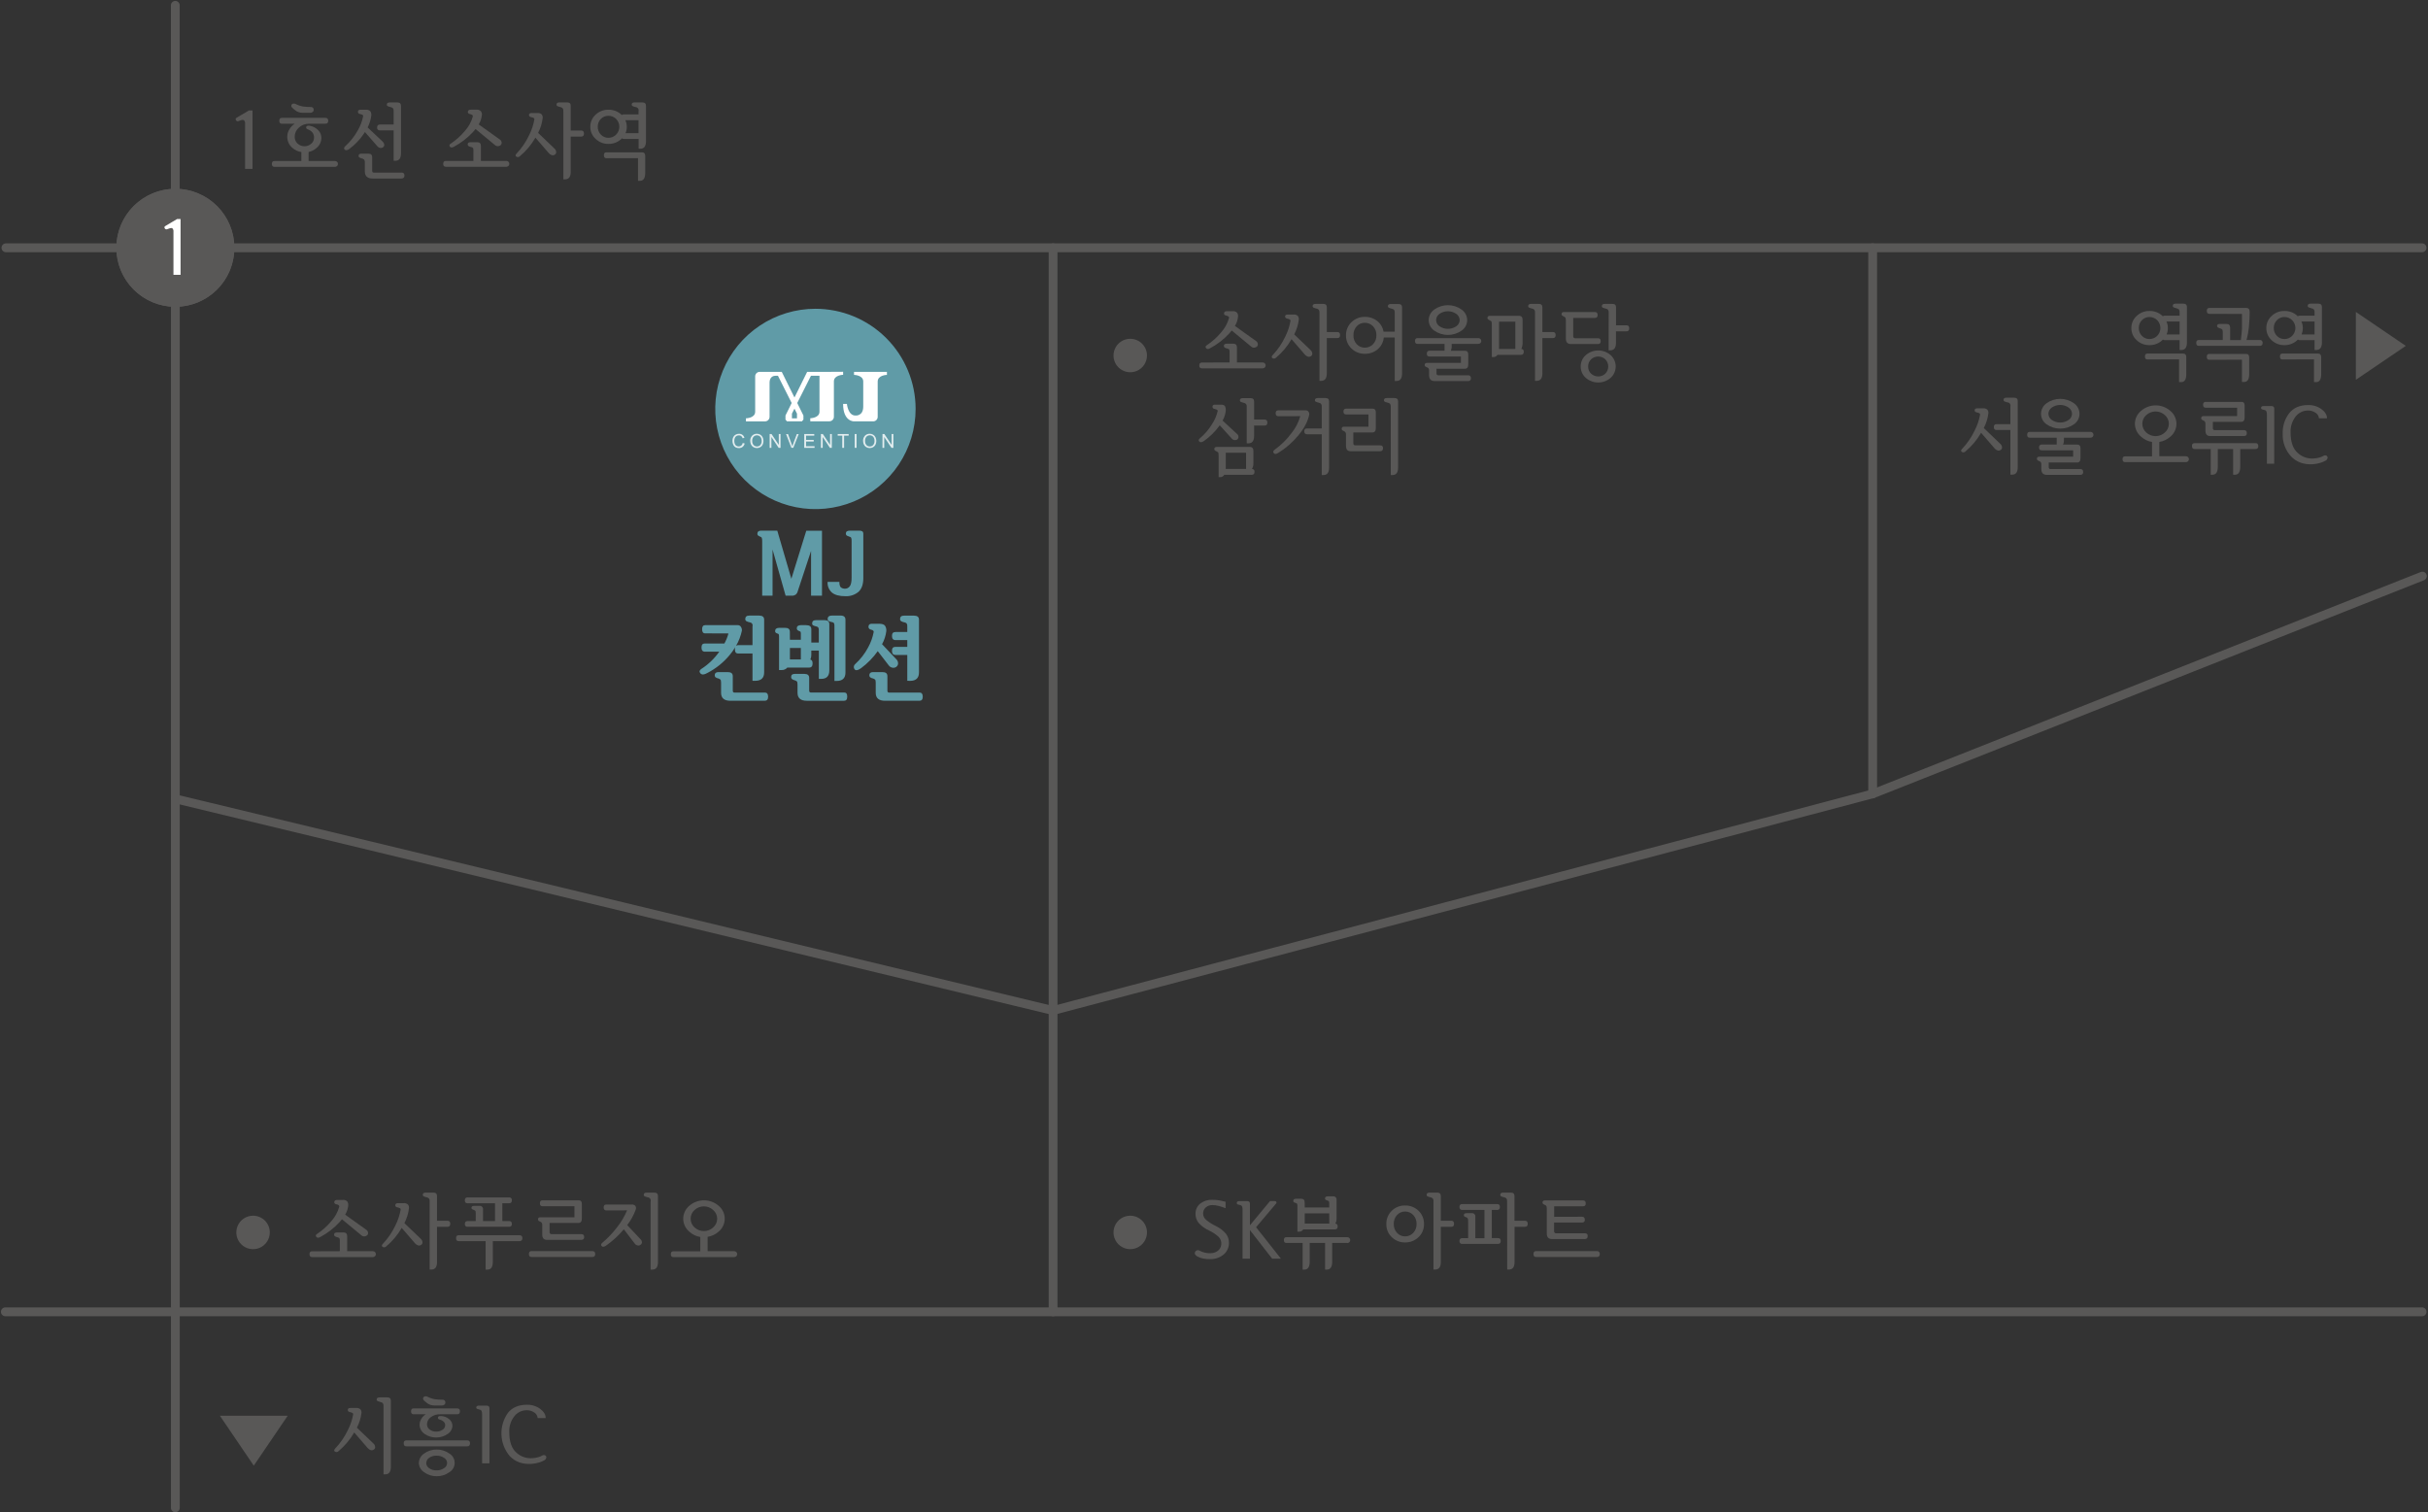 <svg width="1236" height="770" viewBox="0 0 1236 770" fill="none" xmlns="http://www.w3.org/2000/svg">
<rect x="0" y="0" width="1236" height="770" fill="#333333" stroke="none"/>
<path d="M137.34 627.44C137.342 629.126 136.844 630.774 135.909 632.176C134.974 633.579 133.644 634.672 132.087 635.319C130.531 635.965 128.817 636.135 127.164 635.808C125.511 635.48 123.991 634.669 122.799 633.478C121.606 632.287 120.794 630.769 120.464 629.116C120.135 627.463 120.303 625.749 120.948 624.192C121.592 622.635 122.684 621.303 124.085 620.367C125.487 619.43 127.134 618.93 128.82 618.93C129.938 618.929 131.046 619.148 132.079 619.575C133.113 620.002 134.052 620.629 134.844 621.419C135.635 622.209 136.263 623.148 136.691 624.181C137.12 625.214 137.34 626.322 137.34 627.44Z" fill="#595857"/>
<path d="M146.47 720.76L129.19 746.18L111.93 720.76H146.47Z" fill="#595857"/>
<path d="M466.1 208.2C466.1 218.287 463.109 228.147 457.505 236.534C451.901 244.921 443.936 251.458 434.617 255.318C425.298 259.178 415.044 260.188 405.15 258.22C395.257 256.252 386.17 251.395 379.038 244.263C371.905 237.13 367.048 228.043 365.08 218.15C363.112 208.257 364.122 198.002 367.982 188.683C371.842 179.364 378.379 171.399 386.766 165.795C395.153 160.191 405.013 157.2 415.1 157.2C428.626 157.2 441.598 162.573 451.163 172.138C460.727 181.702 466.1 194.674 466.1 208.2Z" fill="#609BA7"/>
<path d="M422.16 189.31H410.89L404.43 202.37L397.96 189.31H386.73C386.427 189.31 386.127 189.37 385.848 189.486C385.568 189.602 385.314 189.773 385.1 189.987C384.886 190.202 384.717 190.457 384.602 190.737C384.487 191.017 384.429 191.317 384.43 191.62V209.62C384.43 212.9 379.73 212.97 379.73 212.97V214.53H389.45C390.062 214.527 390.648 214.283 391.081 213.85C391.513 213.418 391.757 212.832 391.76 212.22V194.67C391.76 193.84 392.08 191.3 394.86 191.3H395.93L396.09 191.43L403.01 205.18L399.86 211.54V213.61L400.63 214.52H408.22L408.99 213.61V211.54L405.84 205.18L412.76 191.43L412.93 191.3H417.17C417.16 191.393 417.16 191.487 417.17 191.58V209.58C417.17 212.86 412.48 212.93 412.48 212.93V214.49H422.2C422.811 214.487 423.396 214.243 423.827 213.81C424.258 213.377 424.5 212.791 424.5 212.18V194.18C424.5 190.9 429.2 190.82 429.2 190.82V189.27L422.16 189.31ZM405.71 210.59V213H403.14V210.59L404.43 208.05L405.71 210.59Z" fill="white"/>
<path d="M444.47 189.31H434.75V190.86C434.75 190.86 439.44 190.94 439.44 194.22V207C439.44 212 435.44 211.55 435.44 211.55C431.64 211.55 431.13 205.63 431.13 205.63H429.19C429.19 214.76 434.78 214.52 434.78 214.52H444.5C444.802 214.521 445.102 214.463 445.382 214.348C445.661 214.233 445.916 214.063 446.129 213.849C446.343 213.635 446.512 213.381 446.627 213.102C446.743 212.822 446.801 212.522 446.8 212.22V194.22C446.8 190.94 451.5 190.86 451.5 190.86V189.31H444.47Z" fill="white"/>
<g opacity="0.82">
<path d="M378.15 225.54L379.09 225.78C378.94 226.462 378.567 227.074 378.03 227.52C377.502 227.938 376.843 228.154 376.17 228.13C375.522 228.155 374.881 227.996 374.32 227.67C373.832 227.339 373.456 226.869 373.24 226.32C372.986 225.726 372.856 225.086 372.86 224.44C372.849 223.775 372.996 223.117 373.29 222.52C373.547 221.992 373.963 221.558 374.48 221.28C375.002 220.988 375.592 220.84 376.19 220.85C376.824 220.828 377.447 221.018 377.96 221.39C378.451 221.769 378.803 222.3 378.96 222.9L378.04 223.12C377.923 222.683 377.675 222.292 377.33 222C376.989 221.758 376.578 221.635 376.16 221.65C375.677 221.633 375.2 221.769 374.8 222.04C374.446 222.283 374.18 222.634 374.04 223.04C373.707 223.985 373.707 225.015 374.04 225.96C374.185 226.378 374.472 226.732 374.85 226.96C375.209 227.178 375.621 227.292 376.04 227.29C376.523 227.306 376.996 227.146 377.37 226.84C377.757 226.488 378.014 226.016 378.1 225.5" fill="white"/>
<path d="M381.91 224.58C381.854 223.579 382.191 222.596 382.85 221.84C383.162 221.511 383.539 221.252 383.958 221.08C384.377 220.908 384.827 220.826 385.28 220.84C385.898 220.831 386.506 220.99 387.04 221.3C387.554 221.61 387.967 222.061 388.23 222.6C388.507 223.195 388.65 223.844 388.65 224.5C388.65 225.156 388.507 225.805 388.23 226.4C387.961 226.94 387.536 227.386 387.01 227.68C386.487 227.97 385.898 228.121 385.3 228.12C384.673 228.131 384.056 227.965 383.52 227.64C383.007 227.329 382.596 226.873 382.34 226.33C382.071 225.782 381.931 225.18 381.93 224.57M382.93 224.57C382.891 225.301 383.139 226.019 383.62 226.57C383.843 226.802 384.109 226.987 384.405 227.114C384.701 227.24 385.019 227.305 385.34 227.305C385.662 227.305 385.98 227.24 386.276 227.114C386.571 226.987 386.838 226.802 387.06 226.57C387.546 225.982 387.789 225.231 387.74 224.47C387.751 223.958 387.652 223.45 387.45 222.98C387.273 222.57 386.977 222.221 386.6 221.98C386.221 221.747 385.785 221.626 385.34 221.63C384.706 221.624 384.096 221.869 383.64 222.31C383.376 222.622 383.177 222.983 383.055 223.373C382.933 223.763 382.891 224.173 382.93 224.58" fill="white"/>
<path d="M391.8 228.01V220.97H392.75L396.45 226.5V220.97H397.34V228.01H396.39L392.69 222.48V228.01H391.8Z" fill="white"/>
<path d="M402.88 228L400.16 221H401.16L402.98 226.11C403.13 226.53 403.25 226.91 403.35 227.27C403.46 226.88 403.59 226.5 403.73 226.11L405.63 221H406.58L403.83 228H402.88Z" fill="white"/>
<path d="M409.41 228.01V220.97H414.5V221.8H410.34V223.96H414.23V224.78H410.34V227.18H414.66V228.01H409.41Z" fill="white"/>
<path d="M417.9 228.01V220.97H418.86L422.56 226.5V220.97H423.44V228.01H422.49L418.8 222.48V228.01H417.9Z" fill="white"/>
<path d="M428.76 228.01V221.8H426.44V220.97H432.02V221.8H429.7V228.01H428.76Z" fill="white"/>
<path d="M436.03 220.97H435.1V228H436.03V220.97Z" fill="white"/>
<path d="M439.35 224.58C439.294 223.579 439.631 222.596 440.29 221.84C440.602 221.511 440.979 221.252 441.398 221.08C441.817 220.908 442.268 220.826 442.72 220.84C443.338 220.831 443.946 220.99 444.48 221.3C444.996 221.607 445.41 222.059 445.67 222.6C445.953 223.193 446.1 223.842 446.1 224.5C446.1 225.157 445.953 225.807 445.67 226.4C445.401 226.94 444.976 227.386 444.45 227.68C443.927 227.97 443.339 228.121 442.74 228.12C442.114 228.13 441.497 227.964 440.96 227.64C440.446 227.329 440.036 226.873 439.78 226.33C439.511 225.782 439.371 225.18 439.37 224.57M440.37 224.57C440.331 225.301 440.579 226.019 441.06 226.57C441.278 226.808 441.544 226.997 441.841 227.123C442.137 227.249 442.458 227.309 442.78 227.3C443.103 227.31 443.425 227.249 443.722 227.121C444.02 226.993 444.285 226.802 444.5 226.56C444.986 225.972 445.229 225.221 445.18 224.46C445.191 223.948 445.092 223.44 444.89 222.97C444.713 222.56 444.417 222.211 444.04 221.97C443.665 221.739 443.231 221.618 442.79 221.62C442.153 221.613 441.539 221.857 441.08 222.3C440.816 222.612 440.617 222.973 440.495 223.363C440.373 223.753 440.331 224.163 440.37 224.57" fill="white"/>
<path d="M449.24 228.01V220.97H450.19L453.89 226.5V220.97H454.78V228.01H453.82L450.13 222.48V228.01H449.24Z" fill="white"/>
</g>
<path d="M1233.14 128.4H116.14C115.571 128.362 115.037 128.109 114.647 127.692C114.257 127.275 114.04 126.726 114.04 126.155C114.04 125.584 114.257 125.035 114.647 124.618C115.037 124.201 115.571 123.948 116.14 123.91H1233.14C1233.71 123.948 1234.24 124.201 1234.63 124.618C1235.02 125.035 1235.24 125.584 1235.24 126.155C1235.24 126.726 1235.02 127.275 1234.63 127.692C1234.24 128.109 1233.71 128.362 1233.14 128.4Z" fill="#595857"/>
<path d="M1233.14 670.11H2.88C2.572 670.131 2.264 670.088 1.974 669.984C1.684 669.881 1.418 669.719 1.193 669.508C0.968 669.298 0.789 669.044 0.666 668.761C0.543 668.478 0.48 668.173 0.48 667.865C0.48 667.557 0.543 667.252 0.666 666.97C0.789 666.687 0.968 666.433 1.193 666.222C1.418 666.012 1.684 665.85 1.974 665.746C2.264 665.643 2.572 665.6 2.88 665.62H1233.14C1233.71 665.658 1234.24 665.911 1234.63 666.328C1235.02 666.745 1235.24 667.294 1235.24 667.865C1235.24 668.436 1235.02 668.986 1234.63 669.402C1234.24 669.819 1233.71 670.072 1233.14 670.11" fill="#595857"/>
<path d="M536.08 670.11C535.785 670.11 535.493 670.052 535.221 669.939C534.948 669.826 534.701 669.66 534.493 669.451C534.285 669.242 534.12 668.993 534.008 668.721C533.896 668.448 533.839 668.155 533.84 667.86V126.15C533.84 125.856 533.898 125.565 534.011 125.293C534.123 125.021 534.288 124.774 534.496 124.566C534.704 124.358 534.951 124.193 535.223 124.081C535.494 123.968 535.786 123.91 536.08 123.91C536.374 123.91 536.665 123.968 536.937 124.081C537.209 124.193 537.456 124.358 537.664 124.566C537.872 124.774 538.037 125.021 538.149 125.293C538.262 125.565 538.32 125.856 538.32 126.15V667.86C538.321 668.155 538.264 668.448 538.152 668.721C538.04 668.993 537.876 669.242 537.668 669.451C537.459 669.66 537.212 669.826 536.939 669.939C536.667 670.052 536.375 670.11 536.08 670.11Z" fill="#595857"/>
<path d="M953.3 406.45C953.005 406.45 952.713 406.392 952.44 406.279C952.168 406.166 951.921 406 951.712 405.791C951.504 405.582 951.34 405.333 951.228 405.06C951.116 404.788 951.059 404.495 951.06 404.2V126.15C951.06 125.556 951.296 124.986 951.716 124.566C952.136 124.146 952.706 123.91 953.3 123.91C953.894 123.91 954.464 124.146 954.884 124.566C955.304 124.986 955.54 125.556 955.54 126.15V404.2C955.541 404.495 955.485 404.788 955.373 405.06C955.261 405.333 955.096 405.582 954.888 405.791C954.68 406 954.432 406.166 954.16 406.279C953.887 406.392 953.595 406.45 953.3 406.45" fill="#595857"/>
<path d="M536.08 516.73C535.905 516.73 535.731 516.71 535.56 516.67L88.74 408.88C88.162 408.739 87.663 408.375 87.354 407.866C87.044 407.358 86.949 406.748 87.09 406.17C87.231 405.592 87.595 405.093 88.104 404.783C88.612 404.474 89.222 404.379 89.8 404.52L536.06 512.17L952.73 402L1232.28 291.23C1232.55 291.117 1232.84 291.06 1233.14 291.061C1233.43 291.061 1233.73 291.12 1234 291.233C1234.27 291.346 1234.52 291.512 1234.73 291.721C1234.93 291.93 1235.1 292.177 1235.21 292.45C1235.32 292.722 1235.38 293.014 1235.38 293.309C1235.38 293.604 1235.32 293.895 1235.21 294.167C1235.09 294.44 1234.93 294.687 1234.72 294.895C1234.51 295.103 1234.26 295.267 1233.99 295.38L954.15 406.25L536.66 516.62C536.472 516.676 536.276 516.703 536.08 516.7" fill="#595857"/>
<path d="M1199.28 158.81L1224.7 176.09L1199.28 193.35V158.81Z" fill="#595857"/>
<path d="M583.88 627.44C583.882 629.126 583.384 630.774 582.449 632.176C581.514 633.579 580.184 634.672 578.627 635.319C577.071 635.965 575.357 636.135 573.704 635.808C572.051 635.48 570.531 634.669 569.339 633.478C568.146 632.287 567.334 630.769 567.004 629.116C566.675 627.463 566.843 625.749 567.488 624.192C568.132 622.635 569.224 621.303 570.625 620.367C572.027 619.43 573.674 618.93 575.36 618.93C576.478 618.929 577.586 619.148 578.619 619.575C579.653 620.002 580.592 620.629 581.384 621.419C582.175 622.209 582.803 623.148 583.231 624.181C583.66 625.214 583.88 626.322 583.88 627.44" fill="#595857"/>
<path d="M583.88 181C583.88 182.685 583.381 184.332 582.444 185.733C581.508 187.135 580.178 188.227 578.621 188.871C577.064 189.516 575.351 189.685 573.698 189.356C572.045 189.028 570.527 188.216 569.336 187.025C568.144 185.833 567.333 184.315 567.004 182.662C566.675 181.009 566.844 179.296 567.489 177.74C568.134 176.183 569.225 174.852 570.627 173.916C572.028 172.98 573.675 172.48 575.36 172.48C577.62 172.48 579.787 173.378 581.385 174.975C582.983 176.573 583.88 178.74 583.88 181Z" fill="#595857"/>
<path d="M116.15 126.15C116.152 131.467 114.578 136.665 111.625 141.087C108.673 145.508 104.475 148.955 99.564 150.991C94.652 153.027 89.247 153.561 84.032 152.525C78.817 151.489 74.027 148.93 70.267 145.171C66.507 141.412 63.945 136.622 62.907 131.408C61.869 126.193 62.401 120.788 64.435 115.876C66.469 110.964 69.915 106.765 74.336 103.811C78.756 100.857 83.953 99.28 89.27 99.28C92.8 99.279 96.295 99.973 99.556 101.323C102.817 102.673 105.78 104.651 108.277 107.147C110.773 109.642 112.753 112.605 114.104 115.865C115.455 119.126 116.15 122.621 116.15 126.15V126.15Z" fill="#595857" stroke="#595857" stroke-width="6.27" stroke-miterlimit="10"/>
<path d="M62.39 128.4H2.87C2.301 128.362 1.767 128.109 1.377 127.692C0.987 127.275 0.77 126.726 0.77 126.155C0.77 125.584 0.987 125.035 1.377 124.618C1.767 124.201 2.301 123.948 2.87 123.91H62.39C62.698 123.889 63.006 123.932 63.296 124.036C63.586 124.139 63.852 124.301 64.077 124.512C64.302 124.722 64.481 124.977 64.604 125.259C64.727 125.542 64.79 125.847 64.79 126.155C64.79 126.463 64.727 126.768 64.604 127.05C64.481 127.333 64.302 127.587 64.077 127.798C63.852 128.008 63.586 128.17 63.296 128.274C63.006 128.378 62.698 128.42 62.39 128.4Z" fill="#595857"/>
<path d="M89.27 769.93C88.975 769.93 88.683 769.871 88.411 769.758C88.138 769.645 87.891 769.479 87.683 769.27C87.475 769.061 87.31 768.813 87.198 768.54C87.086 768.267 87.028 767.975 87.03 767.68V153C87.03 152.406 87.266 151.836 87.686 151.416C88.106 150.996 88.676 150.76 89.27 150.76C89.864 150.76 90.434 150.996 90.854 151.416C91.274 151.836 91.51 152.406 91.51 153V767.65C91.511 767.945 91.454 768.237 91.342 768.51C91.23 768.783 91.066 769.031 90.857 769.24C90.649 769.449 90.402 769.615 90.129 769.728C89.857 769.841 89.565 769.9 89.27 769.9" fill="#595857"/>
<path d="M89.27 100.28C88.97 100.284 88.672 100.228 88.394 100.115C88.116 100.001 87.864 99.833 87.652 99.621C87.441 99.408 87.273 99.155 87.162 98.876C87.049 98.598 86.995 98.3 87 98V2.71C87 2.116 87.236 1.546 87.656 1.126C88.076 0.706 88.646 0.47 89.24 0.47C89.834 0.47 90.403 0.706 90.824 1.126C91.244 1.546 91.48 2.116 91.48 2.71V98C91.48 98.594 91.244 99.164 90.824 99.584C90.403 100.004 89.834 100.24 89.24 100.24" fill="#595857"/>
<path d="M89.27 153.03C104.115 153.03 116.15 140.995 116.15 126.15C116.15 111.305 104.115 99.27 89.27 99.27C74.425 99.27 62.39 111.305 62.39 126.15C62.39 140.995 74.425 153.03 89.27 153.03Z" fill="#595857" stroke="#595857" stroke-width="6.34" stroke-miterlimit="10"/>
<path d="M86.05 116.36L85.27 116.63C85.155 116.701 85.026 116.747 84.892 116.767C84.758 116.787 84.621 116.779 84.491 116.745C84.36 116.71 84.237 116.649 84.13 116.566C84.023 116.483 83.935 116.378 83.87 116.26C83.793 116.16 83.741 116.044 83.719 115.921C83.696 115.797 83.703 115.67 83.739 115.55C83.775 115.429 83.84 115.32 83.927 115.229C84.014 115.139 84.121 115.07 84.24 115.03L90.15 111.51H91.92V139.93H88.3V118C88.344 117.689 88.32 117.372 88.228 117.071C88.136 116.77 87.98 116.493 87.77 116.26C87.42 116 86.84 116.05 86.05 116.36Z" fill="white"/>
<path d="M395.69 270.17L402.85 294.67L410.44 270.21H418.44V303.28H412.88V280.48L406.05 301.17C405.874 301.812 405.495 302.381 404.97 302.79C404.422 303.139 403.779 303.311 403.13 303.28H399.93L393.28 279.77V303.28H388V275.68C388.041 275.07 387.977 274.458 387.81 273.87C387.759 273.736 387.678 273.615 387.572 273.518C387.466 273.42 387.339 273.349 387.2 273.31C386.768 273.153 386.358 272.941 385.98 272.68C385.828 272.565 385.708 272.412 385.633 272.237C385.557 272.062 385.529 271.87 385.55 271.68C385.55 270.68 386.23 270.16 387.55 270.16L395.69 270.17Z" fill="#609BA7"/>
<path d="M433.52 294.13V275.6C433.561 275.003 433.497 274.404 433.33 273.83C433.271 273.689 433.174 273.566 433.051 273.475C432.928 273.383 432.783 273.326 432.63 273.31C432.22 273.16 431.78 272.99 431.31 272.79C431.08 272.694 430.886 272.527 430.758 272.312C430.63 272.098 430.575 271.848 430.6 271.6C430.6 270.65 431.26 270.17 432.6 270.17H437.55C438.84 270.17 439.48 270.66 439.48 271.65V294.31C439.48 297.483 438.663 299.817 437.03 301.31C435.146 302.878 432.737 303.672 430.29 303.53C427.29 303.53 424.98 302.92 423.51 301.69C422.75 301.014 422.155 300.174 421.77 299.232C421.385 298.291 421.221 297.274 421.29 296.26H427.29C427.29 297.78 427.61 298.74 428.16 299.13C428.765 299.535 429.483 299.738 430.21 299.71C430.661 299.704 431.104 299.597 431.508 299.396C431.911 299.195 432.264 298.906 432.54 298.55C433.19 297.75 433.52 296.28 433.52 294.13Z" fill="#609BA7"/>
<path d="M358.92 322.45C357.92 322.45 357.41 321.75 357.41 320.34C357.41 318.93 357.95 318.27 359.01 318.27H375.6C375.925 318.263 376.246 318.346 376.528 318.508C376.81 318.67 377.042 318.906 377.2 319.19C377.559 319.744 377.723 320.402 377.67 321.06C377.093 323.803 376.08 326.437 374.67 328.86C374.942 328.607 375.299 328.465 375.67 328.46H383.07V318.86C383.138 318.644 383.157 318.416 383.127 318.191C383.097 317.967 383.019 317.752 382.897 317.562C382.775 317.371 382.612 317.209 382.421 317.088C382.23 316.967 382.015 316.889 381.79 316.86C381.177 316.759 380.583 316.563 380.03 316.28C379.826 316.173 379.658 316.009 379.544 315.809C379.431 315.609 379.377 315.38 379.39 315.15C379.39 313.99 380.08 313.4 381.46 313.4H386.46C388.15 313.4 389 314.09 389 315.47V342.3C389 345.173 387.477 346.61 384.43 346.61H383.07V332.7H375.67C374.63 332.7 374.11 332.01 374.11 330.63C374.101 330.251 374.151 329.873 374.26 329.51C373.413 330.959 372.435 332.328 371.34 333.6C368.237 337.317 364.422 340.377 360.12 342.6C358.494 343.56 357.317 343.643 356.59 342.85C355.863 342.057 355.973 341.317 356.92 340.63C360.541 338.31 363.676 335.308 366.15 331.79H358.85C357.69 331.79 357.11 331.08 357.11 329.68C357.11 328.28 357.66 327.61 358.76 327.61H368.76C369.651 325.995 370.346 324.279 370.83 322.5L358.92 322.45ZM389.26 356.77H371.83C368.657 356.77 367.07 355.41 367.07 352.69V347.58C367.07 346.71 366.95 346.17 366.72 345.96C366.425 345.718 366.085 345.535 365.72 345.42C365.157 345.327 364.624 345.097 364.17 344.75C363.94 344.469 363.823 344.113 363.84 343.75C363.84 342.75 364.45 342.18 365.68 342.18H370.53C372.19 342.18 373.03 342.86 373.03 344.24V351.6C373.03 352.267 373.31 352.6 373.87 352.6H389.47C390.47 352.6 391.02 353.3 391.02 354.71C391.02 356.12 390.42 356.77 389.26 356.77Z" fill="#609BA7"/>
<path d="M402.12 325.72H407.68V323C407.725 322.548 407.678 322.092 407.54 321.66C407.461 321.546 407.344 321.465 407.21 321.43C406.792 321.292 406.395 321.097 406.03 320.85C405.887 320.727 405.775 320.573 405.702 320.4C405.629 320.226 405.597 320.038 405.61 319.85C405.61 318.85 406.32 318.27 407.73 318.27H410.27C412.09 318.27 413.01 318.93 413.01 320.27V327.13H416.82V321C416.887 320.46 416.789 319.913 416.54 319.43C416.279 319.182 415.953 319.012 415.6 318.94C415.029 318.824 414.474 318.636 413.95 318.38C413.773 318.285 413.628 318.138 413.536 317.96C413.443 317.782 413.406 317.58 413.43 317.38C413.43 316.28 414.09 315.72 415.43 315.72H419.67C421.33 315.72 422.17 316.4 422.17 317.72V341.32C422.17 344.2 420.78 345.63 418.02 345.63H416.84V331.23H413V333.43C413.025 334.234 412.861 335.032 412.52 335.76C413.28 335.97 413.66 336.63 413.66 337.76C413.66 339.17 413.07 339.87 411.91 339.87H400.8C400.433 340.299 399.971 340.637 399.45 340.856C398.929 341.075 398.364 341.169 397.8 341.13H396.58V324.48C396.614 323.99 396.573 323.498 396.46 323.02C396.38 322.86 396.3 322.76 396.2 322.73C395.838 322.602 395.484 322.452 395.14 322.28C394.955 322.175 394.804 322.017 394.708 321.827C394.612 321.636 394.574 321.422 394.6 321.21C394.6 320.21 395.31 319.64 396.72 319.64H399.64C401.27 319.64 402.09 320.29 402.09 321.64L402.12 325.72ZM407.68 329.9H402.12V335.73H407.68V329.9ZM411.92 345.11V351.57C411.92 352.23 412.21 352.57 412.77 352.57H429.83C430.83 352.57 431.29 353.27 431.29 354.68C431.29 356.09 430.75 356.78 429.68 356.78H410.74C407.567 356.78 405.984 355.407 405.99 352.66V348.53C405.99 347.63 405.87 347.09 405.63 346.89C405.329 346.66 404.991 346.484 404.63 346.37C404.072 346.253 403.549 346.01 403.1 345.66C402.975 345.527 402.878 345.369 402.816 345.197C402.755 345.025 402.729 344.842 402.74 344.66C402.74 343.61 403.36 343.09 404.58 343.09H409.48C411.1 343.09 411.92 343.76 411.92 345.11V345.11ZM430.39 315.54V342.37C430.39 345.243 428.9 346.68 425.92 346.68H424.78V318.81C424.827 318.287 424.755 317.761 424.57 317.27C424.341 316.985 424.012 316.799 423.65 316.75C423.046 316.657 422.46 316.475 421.91 316.21C421.722 316.103 421.567 315.945 421.466 315.754C421.365 315.562 421.321 315.346 421.34 315.13C421.34 313.97 422.08 313.38 423.56 313.38H427.89C429.56 313.38 430.39 314.1 430.39 315.54V315.54Z" fill="#609BA7"/>
<path d="M456.58 339.23C456.327 339.5 456.015 339.708 455.668 339.837C455.32 339.965 454.948 340.011 454.58 339.97C454.158 339.943 453.746 339.822 453.376 339.616C453.006 339.41 452.686 339.125 452.44 338.78L446.83 331.51C444.489 334.807 441.644 337.716 438.4 340.13C436.7 341.35 435.56 341.53 434.98 340.67C434.698 340.267 434.582 339.771 434.656 339.285C434.731 338.799 434.99 338.36 435.38 338.06C438.053 335.633 440.28 332.756 441.96 329.56C443.302 327.129 444.247 324.499 444.76 321.77C444.784 321.65 444.777 321.525 444.741 321.408C444.704 321.291 444.638 321.185 444.55 321.1C444.281 320.828 443.929 320.656 443.55 320.61C442.55 320.4 442.04 319.84 442.11 318.93C442.18 318.02 442.75 317.56 443.79 317.56H447.46C449.06 317.56 450.1 317.92 450.57 318.63C451.065 319.439 451.279 320.387 451.18 321.33C450.892 323.661 450.159 325.916 449.02 327.97L456.32 335.68C456.847 336.186 457.152 336.88 457.17 337.61C457.19 337.906 457.148 338.204 457.046 338.483C456.945 338.762 456.786 339.016 456.58 339.23V339.23ZM467.99 356.77H450.55C447.377 356.77 445.793 355.41 445.8 352.69V347.58C445.8 346.713 445.68 346.173 445.44 345.96C445.146 345.715 444.806 345.532 444.44 345.42C443.875 345.332 443.342 345.101 442.89 344.75C442.653 344.473 442.53 344.115 442.55 343.75C442.55 342.75 443.17 342.18 444.39 342.18H449.25C450.91 342.18 451.74 342.86 451.74 344.24V351.6C451.74 352.26 452.02 352.6 452.59 352.6H468.19C469.19 352.6 469.74 353.3 469.74 354.71C469.74 356.12 469.15 356.77 468 356.77H467.99ZM461.86 346.59V333.44H455.86C454.67 333.44 454.07 332.74 454.07 331.33C454.07 329.92 454.67 329.33 455.86 329.33H461.86V325.88H455.86C454.67 325.88 454.07 325.18 454.07 323.77C454.07 322.36 454.67 321.77 455.86 321.77H461.86V319C461.937 318.438 461.82 317.867 461.53 317.38C461.26 317.144 460.938 316.976 460.59 316.89C459.974 316.787 459.377 316.592 458.82 316.31C458.619 316.201 458.453 316.036 458.341 315.836C458.23 315.636 458.177 315.409 458.19 315.18C458.19 314.02 458.85 313.43 460.19 313.43H465.27C466.97 313.43 467.82 314.12 467.82 315.5V342.33C467.82 345.2 466.29 346.64 463.25 346.64L461.86 346.59Z" fill="#609BA7"/>
<path d="M122.41 61.3L121.59 61.59C121.471 61.67 121.337 61.724 121.195 61.748C121.054 61.772 120.909 61.765 120.771 61.728C120.632 61.691 120.504 61.625 120.393 61.534C120.282 61.443 120.193 61.329 120.13 61.2C120.047 61.097 119.991 60.975 119.966 60.846C119.94 60.716 119.946 60.583 119.983 60.456C120.021 60.329 120.088 60.214 120.18 60.118C120.271 60.023 120.385 59.952 120.51 59.91L126.71 56.23H128.55V86H124.77V63.06C124.814 62.734 124.787 62.403 124.69 62.088C124.593 61.774 124.429 61.485 124.21 61.24C123.843 60.96 123.243 60.98 122.41 61.3Z" fill="#595857"/>
<path d="M156.8 65.89C156.454 65.809 156.15 65.606 155.94 65.32C155.829 65.104 155.801 64.855 155.86 64.62C155.915 64.458 156.015 64.315 156.147 64.207C156.28 64.099 156.44 64.031 156.61 64.01C156.957 63.942 157.313 63.942 157.66 64.01C159.288 64.303 160.787 65.085 161.96 66.25C162.505 66.783 162.932 67.424 163.214 68.132C163.497 68.84 163.628 69.599 163.6 70.36C163.571 71.325 163.332 72.272 162.9 73.135C162.468 73.998 161.854 74.758 161.1 75.36C159.978 76.385 158.593 77.077 157.1 77.36V81.98H170.69C171.06 82.011 171.406 82.179 171.657 82.453C171.909 82.726 172.048 83.084 172.048 83.455C172.048 83.827 171.909 84.184 171.657 84.458C171.406 84.731 171.06 84.9 170.69 84.93H139.69C138.83 84.93 138.4 84.44 138.4 83.46C138.4 82.46 138.83 81.98 139.69 81.98H153.41V77.4C151.731 77.162 150.159 76.435 148.89 75.31C148.058 74.631 147.387 73.775 146.927 72.805C146.467 71.835 146.229 70.774 146.23 69.7C146.198 68.276 146.611 66.878 147.41 65.7C148.066 64.602 148.97 63.674 150.05 62.99H143.43C142.6 62.99 142.18 62.49 142.18 61.48C142.18 60.47 142.63 60 143.52 60H165.66C166.61 60 167.08 60.49 167.08 61.48C167.08 62.47 166.62 62.99 165.7 62.99H157.32C155.391 62.949 153.524 63.667 152.12 64.99C151.447 65.579 150.91 66.307 150.545 67.123C150.181 67.94 149.998 68.826 150.01 69.72C150.007 70.346 150.134 70.966 150.382 71.54C150.63 72.115 150.993 72.632 151.45 73.06C152.383 73.94 153.61 74.442 154.893 74.468C156.176 74.494 157.422 74.042 158.39 73.2C158.831 72.841 159.189 72.392 159.443 71.883C159.696 71.375 159.838 70.818 159.86 70.25C159.938 69.226 159.632 68.21 159 67.4C158.411 66.713 157.653 66.192 156.8 65.89V65.89ZM149.92 55.89L148.8 54.89C148.551 54.674 148.374 54.388 148.29 54.07C148.259 53.894 148.269 53.712 148.321 53.541C148.373 53.37 148.464 53.213 148.588 53.083C148.712 52.954 148.864 52.855 149.033 52.795C149.202 52.736 149.382 52.717 149.56 52.74C149.877 52.737 150.19 52.802 150.48 52.93C151.653 53.55 152.915 53.985 154.22 54.22C155.545 54.41 156.882 54.497 158.22 54.48C158.42 54.453 158.623 54.473 158.814 54.538C159.005 54.603 159.178 54.712 159.32 54.855C159.461 54.999 159.568 55.173 159.63 55.365C159.693 55.557 159.71 55.761 159.68 55.96C159.687 56.173 159.638 56.384 159.54 56.573C159.442 56.762 159.298 56.923 159.12 57.04C158.797 57.284 158.405 57.421 158 57.43H154.18C152.611 57.477 151.083 56.915 149.92 55.86V55.89Z" fill="#595857"/>
<path d="M189 58.89C188.738 60.982 188.111 63.013 187.15 64.89L194.76 72.05C195.189 72.434 195.484 72.946 195.6 73.51C195.639 73.733 195.625 73.961 195.561 74.178C195.497 74.395 195.384 74.594 195.23 74.76C195.05 74.953 194.829 75.105 194.583 75.203C194.338 75.302 194.074 75.345 193.81 75.33C193.508 75.326 193.21 75.259 192.936 75.131C192.661 75.004 192.418 74.819 192.22 74.59L185.77 67.22C185.636 67.48 185.478 67.728 185.3 67.96C183.275 71.014 180.73 73.688 177.78 75.86C176.78 76.57 176.01 76.67 175.48 76.17C174.95 75.67 175.05 75.07 175.8 74.39C178.31 72.113 180.432 69.441 182.08 66.48C183.41 64.208 184.353 61.731 184.87 59.15C184.887 58.996 184.851 58.84 184.77 58.708C184.689 58.576 184.565 58.474 184.42 58.42C184.06 58.242 183.676 58.117 183.28 58.05C182.533 57.91 182.183 57.52 182.23 56.88C182.23 56.24 182.66 55.88 183.41 55.88H186.29C186.703 55.825 187.124 55.868 187.517 56.007C187.91 56.147 188.263 56.377 188.55 56.68C188.962 57.338 189.122 58.123 189 58.89ZM204.39 90.89H189.73C187.03 90.89 185.73 89.68 185.73 87.25V82.74C185.797 82.208 185.665 81.67 185.36 81.23C185.014 80.929 184.592 80.729 184.14 80.65C183.704 80.532 183.284 80.361 182.89 80.14C182.768 80.048 182.672 79.926 182.613 79.785C182.553 79.645 182.531 79.491 182.55 79.34C182.55 78.6 183 78.24 183.92 78.24H187.66C188.87 78.24 189.47 78.88 189.47 80.16V87C189.47 87.57 189.74 87.86 190.29 87.86H204.48C205.42 87.86 205.89 88.37 205.89 89.38C205.89 90.39 205.38 90.87 204.4 90.87L204.39 90.89ZM200.39 56.61C200.454 56.082 200.333 55.549 200.05 55.1C199.71 54.795 199.29 54.594 198.84 54.52C198.361 54.421 197.896 54.27 197.45 54.07C197.286 54.009 197.146 53.898 197.049 53.752C196.952 53.607 196.903 53.435 196.91 53.26C196.91 52.52 197.41 52.15 198.41 52.15H202.28C203.52 52.15 204.13 52.74 204.13 53.91V78C204.13 80.57 203.19 81.85 201.29 81.85H200.39V66.38H193.39C193.193 66.404 192.994 66.382 192.807 66.316C192.62 66.25 192.452 66.141 192.314 65.999C192.176 65.856 192.073 65.684 192.014 65.495C191.954 65.306 191.939 65.106 191.97 64.91C191.97 63.91 192.45 63.39 193.39 63.39H200.39V56.61Z" fill="#595857"/>
<path d="M241 81.94V76.78C241.051 76.279 240.975 75.774 240.78 75.31C240.423 75.017 239.989 74.833 239.53 74.78C239.147 74.701 238.784 74.548 238.46 74.33C238.335 74.234 238.234 74.109 238.167 73.967C238.099 73.824 238.066 73.668 238.07 73.51C238.07 72.77 238.59 72.4 239.62 72.4H243C244.2 72.4 244.81 73.04 244.81 74.33V81.94H257.92C258.29 81.971 258.636 82.139 258.887 82.412C259.139 82.686 259.278 83.044 259.278 83.415C259.278 83.787 259.139 84.144 258.887 84.418C258.636 84.691 258.29 84.86 257.92 84.89H226.92C226.06 84.89 225.63 84.4 225.63 83.42C225.63 82.42 226.06 81.94 226.92 81.94H241ZM245.29 58.48C245.164 60.209 244.618 61.88 243.7 63.35L254.37 70.97C254.643 71.132 254.874 71.353 255.048 71.619C255.221 71.884 255.332 72.186 255.37 72.5C255.401 72.721 255.386 72.947 255.326 73.162C255.265 73.377 255.161 73.577 255.02 73.75C254.813 73.962 254.566 74.131 254.293 74.246C254.02 74.361 253.727 74.421 253.43 74.421C253.134 74.421 252.84 74.361 252.567 74.246C252.294 74.131 252.047 73.962 251.84 73.75L242.08 65.69C241.68 66.2 241.26 66.69 240.83 67.16C237.992 70.245 234.647 72.822 230.94 74.78C230.08 75.24 229.44 75.19 229.01 74.63C228.58 74.07 228.74 73.56 229.48 73.1C232.144 71.326 234.541 69.181 236.6 66.73C238.529 64.608 239.934 62.063 240.7 59.3C240.736 59.155 240.727 59.002 240.673 58.863C240.619 58.724 240.524 58.604 240.4 58.52C240.049 58.291 239.654 58.137 239.24 58.07C238.44 57.9 238.08 57.49 238.17 56.84C238.26 56.19 238.74 55.84 239.63 55.84H242.47C242.88 55.788 243.297 55.827 243.691 55.953C244.085 56.079 244.446 56.29 244.75 56.57C245.179 57.11 245.387 57.793 245.33 58.48H245.29Z" fill="#595857"/>
<path d="M276.25 60.16C275.937 62.776 275.151 65.314 273.93 67.65L282.27 75.65C282.743 76.053 283.044 76.622 283.11 77.24C283.163 77.5 283.141 77.771 283.045 78.019C282.949 78.267 282.784 78.483 282.57 78.64C282.338 78.834 282.06 78.967 281.763 79.027C281.466 79.086 281.159 79.07 280.87 78.98C280.287 78.805 279.771 78.456 279.39 77.98L272.55 70.08L272.47 70.24C270.425 73.775 267.775 76.922 264.64 79.54C264.412 79.784 264.104 79.938 263.772 79.974C263.44 80.011 263.106 79.928 262.83 79.74C262.29 79.36 262.33 78.84 262.96 78.19C265.557 75.454 267.701 72.321 269.31 68.91C270.617 66.35 271.537 63.61 272.04 60.78C272.059 60.629 272.029 60.476 271.955 60.343C271.882 60.21 271.768 60.104 271.63 60.04C271.242 59.847 270.827 59.712 270.4 59.64C269.63 59.5 269.26 59.12 269.29 58.49C269.32 57.86 269.76 57.55 270.62 57.55H273.54C273.938 57.501 274.342 57.537 274.724 57.656C275.107 57.775 275.46 57.974 275.76 58.24C275.964 58.512 276.113 58.821 276.197 59.151C276.281 59.48 276.299 59.823 276.25 60.16V60.16ZM286.79 56.63C286.855 56.086 286.724 55.536 286.42 55.08C286.086 54.785 285.678 54.584 285.24 54.5C284.751 54.407 284.274 54.256 283.82 54.05C283.659 53.987 283.522 53.875 283.429 53.729C283.335 53.584 283.29 53.413 283.3 53.24C283.3 52.5 283.8 52.13 284.81 52.13H288.72C289.92 52.13 290.53 52.7 290.53 53.85V66.46H295.9C296.82 66.46 297.28 66.98 297.28 68.02C297.28 69.02 296.82 69.53 295.9 69.53H290.53V87.53C290.53 90.037 289.57 91.293 287.65 91.3H286.79V56.63Z" fill="#595857"/>
<path d="M300.5 64.54C300.487 63.384 300.72 62.239 301.184 61.18C301.648 60.121 302.331 59.174 303.19 58.4C304.054 57.568 305.074 56.916 306.192 56.48C307.309 56.044 308.501 55.833 309.7 55.86C312.15 55.799 314.527 56.692 316.33 58.35C316.376 58.428 316.433 58.499 316.5 58.56C316.805 58.324 317.185 58.206 317.57 58.23H325.05V56.63C325.12 56.386 325.134 56.13 325.09 55.881C325.046 55.632 324.947 55.395 324.798 55.19C324.65 54.985 324.457 54.816 324.234 54.697C324.011 54.577 323.763 54.51 323.51 54.5C323.028 54.401 322.559 54.25 322.11 54.05C321.946 53.989 321.806 53.878 321.709 53.732C321.612 53.587 321.563 53.414 321.57 53.24C321.57 52.5 322.07 52.13 323.08 52.13H327C328.23 52.13 328.85 52.72 328.85 53.89V71.83C328.85 74.417 327.903 75.713 326.01 75.72H325.1V70.72H317.62C317.264 70.74 316.911 70.638 316.62 70.43L316.37 70.68C315.489 71.525 314.45 72.189 313.313 72.631C312.175 73.074 310.961 73.288 309.74 73.26C307.32 73.309 304.978 72.395 303.23 70.72C302.359 69.945 301.664 68.993 301.193 67.927C300.722 66.86 300.486 65.705 300.5 64.54V64.54ZM304.29 64.54C304.271 65.279 304.403 66.015 304.676 66.703C304.949 67.39 305.359 68.015 305.88 68.54C306.37 69.06 306.963 69.472 307.62 69.751C308.278 70.03 308.986 70.169 309.7 70.16C310.432 70.168 311.158 70.029 311.835 69.751C312.512 69.472 313.126 69.061 313.64 68.54C314.693 67.475 315.283 66.037 315.283 64.54C315.283 63.042 314.693 61.605 313.64 60.54C313.121 60.027 312.506 59.623 311.83 59.35C311.153 59.077 310.43 58.941 309.7 58.95C308.989 58.939 308.282 59.075 307.625 59.349C306.968 59.622 306.374 60.028 305.88 60.54C305.359 61.065 304.949 61.69 304.676 62.377C304.403 63.065 304.271 63.8 304.29 64.54V64.54ZM308.63 80.54C307.83 80.54 307.42 80.03 307.42 79.02C307.42 78.01 307.83 77.55 308.63 77.55H326.82C327.91 77.55 328.45 78.15 328.45 79.35V88C328.45 90.713 327.563 92.067 325.79 92.06H324.79V80.51L308.63 80.54ZM318.35 61.21C318.836 62.263 319.086 63.41 319.08 64.57C319.086 65.68 318.865 66.779 318.43 67.8H325.05V61.21H318.35Z" fill="#595857"/>
<path d="M173 637V631.84C173.056 631.339 172.98 630.832 172.78 630.37C172.422 630.076 171.989 629.889 171.53 629.83C171.147 629.751 170.784 629.598 170.46 629.38C170.335 629.284 170.234 629.159 170.167 629.017C170.099 628.874 170.066 628.718 170.07 628.56C170.07 627.83 170.59 627.46 171.62 627.46H174.93C176.14 627.46 176.74 628.1 176.74 629.38V637H189.85C190.248 637 190.629 637.158 190.911 637.439C191.192 637.721 191.35 638.102 191.35 638.5C191.35 638.898 191.192 639.279 190.911 639.561C190.629 639.842 190.248 640 189.85 640H158.85C157.99 640 157.56 639.51 157.56 638.52C157.56 637.53 157.99 637.05 158.85 637.05L173 637ZM177.3 613.53C177.164 615.26 176.619 616.932 175.71 618.41L186.37 626.02C186.643 626.184 186.874 626.408 187.047 626.675C187.221 626.942 187.331 627.244 187.37 627.56C187.4 627.78 187.386 628.005 187.327 628.219C187.269 628.434 187.167 628.635 187.03 628.81C186.648 629.176 186.156 629.405 185.63 629.46C185.302 629.491 184.971 629.449 184.662 629.337C184.352 629.224 184.071 629.044 183.84 628.81L174.08 620.74C173.68 621.26 173.26 621.74 172.83 622.22C169.996 625.302 166.654 627.876 162.95 629.83C162.08 630.3 161.44 630.25 161.01 629.69C160.58 629.13 160.74 628.62 161.48 628.15C164.146 626.382 166.544 624.24 168.6 621.79C170.529 619.662 171.936 617.115 172.71 614.35C172.74 614.206 172.727 614.057 172.674 613.921C172.621 613.784 172.529 613.666 172.41 613.58C172.058 613.344 171.659 613.187 171.24 613.12C170.44 612.96 170.08 612.55 170.17 611.9C170.26 611.25 170.74 610.9 171.63 610.9H174.47C174.881 610.85 175.298 610.89 175.692 611.018C176.086 611.145 176.447 611.358 176.75 611.64C177.146 612.182 177.331 612.851 177.27 613.52L177.3 613.53Z" fill="#595857"/>
<path d="M208.18 615.2C207.867 617.82 207.081 620.361 205.86 622.7L214.2 630.7C214.674 631.107 214.974 631.679 215.04 632.3C215.094 632.559 215.071 632.828 214.975 633.075C214.88 633.322 214.714 633.535 214.5 633.69C214.268 633.885 213.991 634.02 213.694 634.081C213.397 634.142 213.09 634.128 212.8 634.04C212.221 633.855 211.707 633.508 211.32 633.04L204.48 625.13L204.4 625.3C202.351 628.83 199.701 631.974 196.57 634.59C196.343 634.833 196.038 634.987 195.708 635.026C195.379 635.064 195.046 634.984 194.77 634.8C194.22 634.42 194.26 633.9 194.9 633.24C197.488 630.503 199.628 627.374 201.24 623.97C202.544 621.409 203.464 618.669 203.97 615.84C203.988 615.689 203.959 615.536 203.885 615.404C203.811 615.271 203.698 615.164 203.56 615.1C203.171 614.908 202.757 614.77 202.33 614.69C201.56 614.56 201.19 614.17 201.22 613.55C201.25 612.93 201.69 612.55 202.55 612.55H205.47C205.869 612.503 206.272 612.541 206.655 612.661C207.038 612.782 207.39 612.983 207.69 613.25C207.901 613.524 208.054 613.838 208.138 614.174C208.223 614.51 208.237 614.859 208.18 615.2V615.2ZM218.72 611.68C218.791 611.136 218.659 610.584 218.35 610.13C218.015 609.835 217.608 609.635 217.17 609.55C216.68 609.457 216.204 609.306 215.75 609.1C215.589 609.034 215.452 608.92 215.359 608.773C215.266 608.626 215.221 608.454 215.23 608.28C215.23 607.55 215.74 607.18 216.74 607.18H220.65C221.86 607.18 222.46 607.75 222.46 608.9V621.51H227.83C228.75 621.51 229.21 622.03 229.21 623.07C229.21 624.07 228.75 624.58 227.83 624.58H222.46V642.58C222.46 645.087 221.5 646.343 219.58 646.35H218.72V611.68Z" fill="#595857"/>
<path d="M250.88 631.87V642.31C250.88 645.024 249.99 646.377 248.21 646.37H247.21V631.87H233.45C232.59 631.87 232.16 631.37 232.16 630.36C232.16 629.35 232.59 628.88 233.45 628.88H264.45C264.651 628.851 264.855 628.87 265.047 628.934C265.24 628.999 265.414 629.107 265.557 629.251C265.699 629.395 265.807 629.57 265.87 629.762C265.933 629.955 265.95 630.16 265.92 630.36C265.951 630.562 265.935 630.768 265.873 630.963C265.81 631.157 265.704 631.335 265.561 631.481C265.419 631.628 265.244 631.739 265.051 631.806C264.858 631.874 264.653 631.896 264.45 631.87H250.88ZM242.19 618.19C242.208 617.691 242.175 617.192 242.09 616.7C242.01 616.41 241.73 616.19 241.25 616.02C240.954 615.921 240.666 615.797 240.39 615.65C240.261 615.58 240.154 615.474 240.085 615.344C240.016 615.214 239.986 615.067 240 614.92C240 614.23 240.5 613.92 241.51 613.92H244C244.254 613.881 244.513 613.901 244.758 613.979C245.002 614.057 245.225 614.192 245.409 614.371C245.592 614.551 245.731 614.771 245.815 615.014C245.898 615.257 245.924 615.516 245.89 615.77V621.66H252V612.61H238C237.08 612.61 236.63 612.11 236.63 611.1C236.63 610.09 237.08 609.62 238 609.62H259.12C259.32 609.593 259.523 609.613 259.714 609.678C259.905 609.743 260.078 609.852 260.22 609.995C260.361 610.139 260.468 610.314 260.53 610.505C260.593 610.697 260.61 610.901 260.58 611.1C260.58 612.1 260.11 612.61 259.16 612.61H255.72V621.66H259.16C260.11 621.66 260.58 622.15 260.58 623.14C260.606 623.337 260.585 623.536 260.52 623.724C260.455 623.911 260.348 624.08 260.206 624.219C260.065 624.357 259.893 624.461 259.705 624.522C259.516 624.583 259.316 624.6 259.12 624.57H238C237.08 624.57 236.63 624.09 236.63 623.14C236.63 622.19 237.08 621.66 238 621.66H242.17L242.19 618.19Z" fill="#595857"/>
<path d="M301.53 639.94H270.53C269.67 639.94 269.24 639.45 269.24 638.46C269.24 637.47 269.67 636.95 270.53 636.95H301.53C302.53 636.95 302.99 637.45 302.99 638.46C303.02 638.659 303.002 638.863 302.94 639.055C302.877 639.246 302.772 639.421 302.63 639.565C302.488 639.708 302.315 639.817 302.124 639.882C301.933 639.947 301.73 639.967 301.53 639.94V639.94ZM276.16 611.11H294.7C295.7 611.11 296.2 611.72 296.2 612.95V620.4C296.2 621.88 295.63 622.62 294.48 622.62H279.77V627.24C279.75 627.379 279.762 627.521 279.804 627.655C279.846 627.789 279.918 627.912 280.014 628.014C280.11 628.117 280.228 628.197 280.358 628.248C280.489 628.299 280.63 628.32 280.77 628.31H296C296.91 628.31 297.37 628.8 297.37 629.78C297.4 629.974 297.384 630.173 297.324 630.36C297.263 630.547 297.16 630.717 297.022 630.857C296.884 630.997 296.715 631.102 296.529 631.165C296.343 631.228 296.145 631.247 295.95 631.22H278.37C276.82 631.22 276.04 630.31 276.04 628.51V623.68C276.081 623.254 275.975 622.827 275.74 622.47C275.503 622.219 275.207 622.03 274.88 621.92C274.624 621.827 274.385 621.696 274.17 621.53C274.068 621.425 273.989 621.299 273.941 621.161C273.893 621.023 273.875 620.876 273.89 620.73C273.89 620.05 274.29 619.73 275.1 619.73H292.43V614.12H276.17C275.28 614.12 274.84 613.61 274.84 612.6C274.84 611.59 275.27 611.11 276.16 611.11V611.11Z" fill="#595857"/>
<path d="M308.67 616.23C307.75 616.23 307.29 615.72 307.29 614.71C307.29 613.7 307.75 613.24 308.67 613.24H321.57C321.915 613.203 322.265 613.248 322.59 613.371C322.915 613.495 323.206 613.693 323.44 613.95C323.622 614.222 323.735 614.535 323.768 614.861C323.802 615.188 323.754 615.517 323.63 615.82C322.593 618.659 321.13 621.323 319.29 623.72L326.08 630.93C326.495 631.32 326.749 631.852 326.79 632.42C326.795 632.679 326.733 632.934 326.608 633.16C326.484 633.387 326.301 633.576 326.08 633.71C325.885 633.886 325.65 634.012 325.396 634.076C325.141 634.141 324.875 634.142 324.62 634.08C324.056 633.979 323.551 633.673 323.2 633.22L317.57 625.85C314.911 629.026 311.845 631.837 308.45 634.21C307.45 634.86 306.72 634.92 306.26 634.37C305.8 633.82 305.93 633.26 306.65 632.69C309.467 630.318 312.007 627.634 314.22 624.69C316.271 622.105 317.954 619.248 319.22 616.2L308.67 616.23ZM331.2 611.68C331.27 611.436 331.283 611.179 331.239 610.929C331.195 610.679 331.095 610.442 330.945 610.237C330.796 610.031 330.601 609.863 330.377 609.744C330.152 609.625 329.904 609.559 329.65 609.55C329.169 609.45 328.699 609.299 328.25 609.1C328.087 609.036 327.948 608.922 327.853 608.775C327.758 608.628 327.712 608.455 327.72 608.28C327.72 607.55 328.22 607.18 329.22 607.18H333.09C334.33 607.18 334.94 607.75 334.94 608.9V642.52C334.94 645.08 334 646.37 332.1 646.37H331.2V611.68Z" fill="#595857"/>
<path d="M347.8 620.45C347.807 619.203 348.085 617.972 348.615 616.842C349.145 615.713 349.915 614.712 350.87 613.91C352.947 612.096 355.612 611.096 358.37 611.096C361.128 611.096 363.793 612.096 365.87 613.91C366.828 614.711 367.598 615.712 368.127 616.843C368.656 617.974 368.93 619.207 368.93 620.455C368.93 621.704 368.656 622.937 368.127 624.068C367.598 625.199 366.828 626.2 365.87 627C364.287 628.421 362.329 629.358 360.23 629.7V637H373.78C374.178 637 374.56 637.158 374.841 637.44C375.122 637.721 375.28 638.102 375.28 638.5C375.28 638.898 375.122 639.28 374.841 639.561C374.56 639.842 374.178 640 373.78 640H342.78C341.92 640 341.49 639.51 341.49 638.52C341.49 637.53 341.92 637.05 342.78 637.05H356.49V629.76C354.401 629.434 352.455 628.494 350.9 627.06C349.933 626.251 349.154 625.24 348.619 624.098C348.083 622.957 347.803 621.711 347.8 620.45V620.45ZM351.58 620.45C351.569 621.294 351.742 622.131 352.087 622.901C352.433 623.672 352.942 624.357 353.58 624.91C354.873 626.11 356.576 626.769 358.34 626.75C360.085 626.763 361.767 626.104 363.04 624.91C363.683 624.362 364.2 623.681 364.554 622.913C364.909 622.146 365.092 621.31 365.092 620.465C365.092 619.62 364.909 618.785 364.554 618.017C364.2 617.25 363.683 616.569 363.04 616.02C361.767 614.827 360.085 614.168 358.34 614.18C356.576 614.162 354.873 614.82 353.58 616.02C352.945 616.569 352.436 617.249 352.091 618.014C351.745 618.78 351.571 619.611 351.58 620.45V620.45Z" fill="#595857"/>
<path d="M621.71 632.69C621.608 631.462 621.039 630.321 620.12 629.5C618.752 628.287 617.216 627.277 615.56 626.5C613.591 625.622 611.816 624.361 610.34 622.79C609.112 621.384 608.484 619.553 608.59 617.69C608.601 616.746 608.822 615.816 609.235 614.967C609.648 614.118 610.244 613.372 610.98 612.78C612.725 611.422 614.901 610.736 617.11 610.85C618.332 610.831 619.554 610.922 620.76 611.12C621.76 611.3 622.76 611.54 623.9 611.84V615.11C622.769 614.664 621.614 614.283 620.44 613.97C619.354 613.676 618.235 613.525 617.11 613.52C615.922 613.501 614.767 613.913 613.86 614.68C613.399 615.068 613.033 615.556 612.791 616.107C612.548 616.659 612.435 617.258 612.46 617.86C612.471 618.486 612.621 619.102 612.897 619.664C613.174 620.225 613.571 620.719 614.06 621.11C615.562 622.335 617.207 623.373 618.96 624.2C620.864 625.106 622.565 626.389 623.96 627.97C625.051 629.311 625.635 630.992 625.61 632.72C625.63 633.799 625.422 634.869 625 635.862C624.578 636.854 623.951 637.747 623.16 638.48C621.221 640.166 618.729 641.077 616.16 641.04C614.956 641.082 613.751 640.984 612.57 640.75C611.476 640.565 610.424 640.189 609.46 639.64C609.028 639.393 608.659 639.051 608.38 638.64C608.267 638.455 608.207 638.242 608.207 638.025C608.207 637.808 608.267 637.595 608.38 637.41C608.471 637.201 608.609 637.015 608.782 636.866C608.955 636.717 609.159 636.609 609.38 636.55C609.62 636.485 609.872 636.474 610.118 636.517C610.363 636.56 610.596 636.657 610.8 636.8C611.577 637.218 612.409 637.528 613.27 637.72C614.232 637.969 615.227 638.074 616.22 638.03C617.806 638.055 619.338 637.451 620.48 636.35C620.927 635.858 621.267 635.279 621.479 634.649C621.69 634.019 621.769 633.352 621.71 632.69V632.69Z" fill="#595857"/>
<path d="M636.29 640.8H632.54V616C632.576 615.396 632.491 614.791 632.29 614.22C632.212 614.046 632.093 613.893 631.943 613.775C631.793 613.656 631.618 613.576 631.43 613.54C630.983 613.455 630.542 613.342 630.11 613.2C629.949 613.151 629.81 613.049 629.714 612.911C629.618 612.774 629.571 612.607 629.58 612.44C629.58 611.81 630.01 611.5 630.87 611.5H634.87C635.81 611.5 636.29 611.93 636.29 612.81V623.81L646.52 611.49H648.88C649.055 611.468 649.232 611.502 649.386 611.586C649.54 611.671 649.664 611.801 649.74 611.96C649.81 612.119 649.823 612.296 649.778 612.464C649.732 612.631 649.631 612.778 649.49 612.88L639.42 624.8L652.07 640.8H647.59L636.29 626.26V640.8Z" fill="#595857"/>
<path d="M685.82 632.81H678.17V642.27C678.17 645 677.26 646.37 675.46 646.37H674.55V632.81H666.73V642.27C666.73 645 665.82 646.37 664.02 646.37H663.12V632.81H654.86C654 632.81 653.57 632.32 653.57 631.34C653.57 630.34 654 629.86 654.86 629.86H685.86C686.258 629.86 686.64 630.018 686.921 630.299C687.202 630.581 687.36 630.962 687.36 631.36C687.36 631.758 687.202 632.139 686.921 632.421C686.64 632.702 686.258 632.86 685.86 632.86L685.82 632.81ZM664.19 614.75H676.66V613C676.699 612.558 676.648 612.112 676.51 611.69C676.391 611.513 676.214 611.382 676.01 611.32C675.56 611.16 675.19 611.01 674.92 610.89C674.781 610.822 674.666 610.712 674.593 610.576C674.519 610.44 674.49 610.284 674.51 610.13C674.51 609.42 675 609.07 675.97 609.07H678.51C678.763 609.031 679.021 609.051 679.265 609.128C679.509 609.206 679.731 609.34 679.915 609.518C680.098 609.697 680.237 609.915 680.321 610.157C680.406 610.398 680.432 610.656 680.4 610.91V620.21C680.453 621.166 680.231 622.117 679.76 622.95C680.56 623.01 680.96 623.5 680.96 624.43C680.96 625.36 680.5 625.9 679.58 625.9H663.42C663.219 626.252 662.928 626.544 662.576 626.746C662.225 626.949 661.825 627.053 661.42 627.05H660.47V614.35C660.503 613.883 660.459 613.413 660.34 612.96C660.294 612.863 660.229 612.776 660.148 612.705C660.067 612.635 659.973 612.582 659.87 612.55L658.87 612.18C658.71 612.125 658.572 612.019 658.478 611.878C658.384 611.737 658.339 611.569 658.35 611.4C658.35 610.67 658.84 610.3 659.82 610.3H662.4C663.57 610.3 664.16 610.93 664.16 612.18L664.19 614.75ZM676.66 617.75H664.19V621.75C664.19 622.16 664.19 622.56 664.19 622.94H676.7L676.66 617.75Z" fill="#595857"/>
<path d="M705.73 623.15C705.696 621.896 705.925 620.648 706.402 619.487C706.879 618.326 707.594 617.278 708.5 616.41C709.392 615.534 710.451 614.846 711.614 614.386C712.777 613.925 714.02 613.702 715.27 613.73C716.531 613.7 717.785 613.921 718.96 614.381C720.134 614.842 721.205 615.531 722.11 616.41C723.019 617.277 723.738 618.324 724.218 619.485C724.699 620.646 724.931 621.894 724.9 623.15C724.935 624.402 724.704 625.647 724.223 626.804C723.743 627.96 723.022 629.002 722.11 629.86C721.203 630.736 720.132 631.423 718.958 631.881C717.784 632.339 716.53 632.56 715.27 632.53C714.021 632.557 712.778 632.335 711.616 631.877C710.454 631.418 709.394 630.733 708.5 629.86C707.592 628.999 706.876 627.957 706.399 626.801C705.921 625.645 705.693 624.401 705.73 623.15V623.15ZM709.51 623.15C709.477 623.98 709.609 624.809 709.897 625.588C710.186 626.367 710.625 627.081 711.19 627.69C711.706 628.257 712.336 628.707 713.04 629.01C713.743 629.314 714.504 629.464 715.27 629.45C716.043 629.461 716.81 629.31 717.521 629.007C718.233 628.704 718.872 628.255 719.4 627.69C719.977 627.088 720.427 626.375 720.722 625.595C721.018 624.815 721.153 623.984 721.12 623.15C721.156 622.309 721.021 621.469 720.726 620.68C720.43 619.892 719.98 619.171 719.4 618.56C718.871 617.997 718.231 617.549 717.52 617.246C716.809 616.943 716.043 616.792 715.27 616.8C714.504 616.789 713.745 616.94 713.041 617.244C712.338 617.547 711.707 617.996 711.19 618.56C710.622 619.177 710.181 619.9 709.893 620.688C709.605 621.475 709.474 622.312 709.51 623.15ZM729.72 611.68C729.791 611.136 729.659 610.584 729.35 610.13C729.017 609.833 728.609 609.632 728.17 609.55C727.681 609.456 727.204 609.304 726.75 609.1C726.59 609.034 726.455 608.919 726.363 608.772C726.272 608.625 726.229 608.453 726.24 608.28C726.24 607.55 726.74 607.18 727.74 607.18H731.65C732.86 607.18 733.46 607.75 733.46 608.9V621.51H738.84C739.75 621.51 740.21 622.03 740.21 623.07C740.21 624.11 739.75 624.58 738.84 624.58H733.46V642.58C733.46 645.087 732.5 646.343 730.58 646.35H729.72V611.68Z" fill="#595857"/>
<path d="M744.38 633.3C743.43 633.3 742.96 632.81 742.96 631.83C742.96 630.85 743.43 630.36 744.38 630.36H747.38V621.92C747.4 621.427 747.357 620.932 747.25 620.45C747.182 620.275 747.071 620.119 746.928 619.997C746.785 619.875 746.614 619.79 746.43 619.75C746.12 619.64 745.83 619.52 745.57 619.4C745.438 619.326 745.331 619.214 745.264 619.078C745.196 618.943 745.17 618.79 745.19 618.64C745.19 617.96 745.67 617.64 746.65 617.64H749.14C749.394 617.599 749.653 617.618 749.898 617.695C750.143 617.772 750.367 617.905 750.551 618.084C750.736 618.262 750.876 618.482 750.961 618.724C751.046 618.966 751.073 619.225 751.04 619.48V630.38H755.68V616H744.37C743.42 616 742.95 615.5 742.95 614.49C742.95 613.48 743.42 613.01 744.37 613.01H762.13C763.08 613.01 763.55 613.5 763.55 614.49C763.55 615.48 763.09 616 762.17 616H759.42V630.34H762.6C763.52 630.34 763.98 630.83 763.98 631.81C763.98 632.81 763.51 633.28 762.56 633.28L744.38 633.3ZM767.21 611.68C767.277 611.137 767.15 610.588 766.85 610.13C766.514 609.837 766.107 609.637 765.67 609.55C765.18 609.459 764.703 609.307 764.25 609.1C764.088 609.035 763.951 608.921 763.857 608.774C763.764 608.627 763.72 608.454 763.73 608.28C763.73 607.55 764.23 607.18 765.24 607.18H769.15C770.35 607.18 770.96 607.75 770.96 608.9V621.51H776.33C777.25 621.51 777.71 622.03 777.71 623.07C777.71 624.07 777.25 624.58 776.33 624.58H771V642.58C771 645.09 770 646.35 768.11 646.35H767.25L767.21 611.68Z" fill="#595857"/>
<path d="M812.92 639.94H781.92C781.06 639.94 780.63 639.45 780.63 638.46C780.63 637.47 781.06 636.95 781.92 636.95H812.92C813.122 636.924 813.328 636.945 813.521 637.013C813.713 637.08 813.887 637.192 814.029 637.339C814.171 637.485 814.276 637.663 814.337 637.858C814.398 638.052 814.413 638.259 814.38 638.46C814.41 638.659 814.393 638.863 814.33 639.055C814.268 639.246 814.161 639.421 814.02 639.565C813.878 639.708 813.705 639.817 813.514 639.882C813.323 639.947 813.12 639.967 812.92 639.94V639.94ZM805.35 619.46C806.3 619.46 806.77 619.97 806.77 620.98C806.798 621.173 806.781 621.371 806.72 621.556C806.659 621.742 806.555 621.911 806.417 622.05C806.28 622.188 806.112 622.293 805.926 622.356C805.741 622.418 805.544 622.437 805.35 622.41H791.12V626.79C791.103 626.936 791.119 627.085 791.167 627.224C791.214 627.363 791.291 627.491 791.394 627.597C791.496 627.703 791.62 627.785 791.758 627.837C791.895 627.89 792.043 627.911 792.19 627.9H806.86C807.048 627.875 807.239 627.893 807.418 627.954C807.597 628.016 807.76 628.118 807.893 628.252C808.025 628.387 808.125 628.551 808.184 628.731C808.242 628.911 808.258 629.103 808.23 629.29C808.23 630.29 807.76 630.81 806.81 630.81H790C788.28 630.81 787.42 629.89 787.42 628.06V616.06C787.448 615.444 787.405 614.826 787.29 614.22C787.224 614.047 787.121 613.892 786.988 613.764C786.855 613.636 786.695 613.539 786.52 613.48C786.198 613.362 785.892 613.204 785.61 613.01C785.486 612.927 785.386 612.813 785.32 612.68C785.253 612.547 785.222 612.399 785.23 612.25C785.23 611.52 785.64 611.15 786.47 611.15H805.82C806.77 611.15 807.24 611.65 807.24 612.66C807.24 613.67 806.78 614.14 805.87 614.14H791.16V619.5L805.35 619.46Z" fill="#595857"/>
<path d="M625.94 184.53V179.37C625.992 178.87 625.92 178.365 625.73 177.9C625.372 177.609 624.938 177.425 624.48 177.37C624.094 177.292 623.727 177.139 623.4 176.92C623.277 176.823 623.178 176.698 623.112 176.555C623.046 176.413 623.015 176.257 623.02 176.1C623.02 175.36 623.53 174.99 624.57 174.99H627.88C629.08 174.99 629.68 175.63 629.68 176.92V184.53H642.8C643.198 184.53 643.58 184.688 643.861 184.969C644.142 185.251 644.3 185.632 644.3 186.03C644.3 186.428 644.142 186.809 643.861 187.091C643.58 187.372 643.198 187.53 642.8 187.53H611.8C610.94 187.53 610.51 187.04 610.51 186.06C610.51 185.06 610.94 184.58 611.8 184.58L625.94 184.53ZM630.24 161.07C630.114 162.798 629.568 164.47 628.65 165.94L639.31 173.56C639.586 173.717 639.821 173.938 639.995 174.204C640.169 174.47 640.277 174.774 640.31 175.09C640.342 175.31 640.329 175.535 640.271 175.75C640.212 175.966 640.11 176.166 639.97 176.34C639.595 176.716 639.099 176.95 638.57 177C638.243 177.027 637.914 176.982 637.606 176.868C637.299 176.754 637.02 176.574 636.79 176.34L627.03 168.27C626.63 168.79 626.21 169.27 625.78 169.75C622.937 172.831 619.594 175.407 615.89 177.37C615.03 177.83 614.39 177.78 613.95 177.22C613.51 176.66 613.68 176.15 614.43 175.69C617.093 173.918 619.487 171.773 621.54 169.32C623.475 167.201 624.883 164.655 625.65 161.89C625.686 161.745 625.676 161.592 625.623 161.453C625.569 161.313 625.474 161.194 625.35 161.11C624.998 160.883 624.603 160.73 624.19 160.66C623.39 160.493 623.03 160.083 623.11 159.43C623.2 158.77 623.69 158.43 624.58 158.43H627.41C627.82 158.378 628.237 158.417 628.631 158.543C629.025 158.669 629.386 158.88 629.69 159.16C630.108 159.704 630.304 160.387 630.24 161.07V161.07Z" fill="#595857"/>
<path d="M661.16 162.75C660.844 165.367 660.054 167.905 658.83 170.24L667.18 178.24C667.646 178.648 667.945 179.214 668.02 179.83C668.074 180.09 668.051 180.361 667.955 180.609C667.86 180.857 667.695 181.072 667.48 181.23C667.247 181.423 666.97 181.556 666.673 181.615C666.376 181.675 666.069 181.659 665.78 181.57C665.197 181.394 664.68 181.046 664.3 180.57L657.46 172.67L657.37 172.83C655.332 176.366 652.684 179.515 649.55 182.13C649.322 182.373 649.014 182.528 648.682 182.564C648.35 182.601 648.016 182.518 647.74 182.33C647.2 181.95 647.24 181.43 647.87 180.78C650.467 178.046 652.608 174.913 654.21 171.5C655.517 168.94 656.437 166.2 656.94 163.37C656.96 163.219 656.931 163.065 656.858 162.932C656.784 162.799 656.669 162.693 656.53 162.63C656.144 162.437 655.734 162.299 655.31 162.22C654.54 162.09 654.16 161.71 654.19 161.08C654.22 160.45 654.66 160.14 655.52 160.14H658.45C658.847 160.09 659.249 160.126 659.63 160.245C660.011 160.364 660.363 160.563 660.66 160.83C660.866 161.101 661.016 161.41 661.102 161.74C661.188 162.069 661.208 162.413 661.16 162.75V162.75ZM671.69 159.22C671.757 158.677 671.63 158.127 671.33 157.67C670.992 157.375 670.581 157.175 670.14 157.09C669.651 156.995 669.175 156.844 668.72 156.64C668.562 156.574 668.428 156.461 668.337 156.316C668.245 156.171 668.201 156.001 668.21 155.83C668.21 155.09 668.71 154.72 669.71 154.72H673.63C674.83 154.72 675.43 155.29 675.43 156.44V169.05H680.81C681.73 169.05 682.18 169.57 682.18 170.61C682.18 171.65 681.73 172.12 680.81 172.12H675.43V190.12C675.43 192.626 674.47 193.883 672.55 193.89H671.69V159.22Z" fill="#595857"/>
<path d="M685.19 170.69C685.168 169.441 685.407 168.201 685.891 167.049C686.375 165.897 687.093 164.859 688 164C688.9 163.122 689.965 162.433 691.135 161.973C692.304 161.513 693.554 161.291 694.81 161.32C697.377 161.262 699.863 162.218 701.73 163.98C703.104 165.278 704.011 166.994 704.31 168.86H710V159.23C710.064 158.703 709.944 158.169 709.66 157.72C709.321 157.415 708.901 157.214 708.45 157.14C707.969 157.04 707.499 156.889 707.05 156.69C706.888 156.627 706.75 156.516 706.655 156.37C706.56 156.225 706.513 156.053 706.52 155.88C706.52 155.14 707.02 154.77 708.02 154.77H711.89C713.12 154.77 713.74 155.34 713.74 156.49V190.11C713.74 192.683 712.793 193.967 710.9 193.96H710V171.81H704.45C704.262 173.96 703.299 175.967 701.74 177.46C699.873 179.222 697.387 180.178 694.82 180.12C693.565 180.15 692.317 179.93 691.148 179.474C689.979 179.017 688.912 178.333 688.01 177.46C687.088 176.595 686.36 175.544 685.874 174.377C685.388 173.21 685.155 171.954 685.19 170.69ZM688.98 170.69C688.915 172.367 689.516 174.003 690.65 175.24C691.176 175.807 691.816 176.257 692.527 176.561C693.239 176.864 694.006 177.014 694.78 177C695.559 177.012 696.332 176.862 697.05 176.559C697.768 176.256 698.416 175.807 698.95 175.24C699.527 174.636 699.977 173.921 700.273 173.14C700.568 172.358 700.703 171.525 700.67 170.69C700.705 169.849 700.57 169.009 700.275 168.221C699.98 167.433 699.529 166.711 698.95 166.1C698.416 165.533 697.768 165.084 697.05 164.781C696.332 164.478 695.559 164.328 694.78 164.34C694.006 164.326 693.239 164.476 692.527 164.779C691.816 165.083 691.176 165.533 690.65 166.1C689.518 167.354 688.926 169.003 689 170.69H688.98Z" fill="#595857"/>
<path d="M739 176.14C739.043 176.983 738.882 177.823 738.53 178.59H745.88C746.88 178.59 747.43 179.21 747.43 180.44V185.52C747.43 186.99 746.86 187.73 745.71 187.73H731.26V190.06C731.244 190.195 731.259 190.332 731.303 190.461C731.348 190.589 731.421 190.706 731.517 190.803C731.613 190.899 731.73 190.972 731.859 191.017C731.988 191.061 732.125 191.076 732.26 191.06H747.4C748.32 191.06 748.78 191.55 748.78 192.53C748.811 192.726 748.796 192.926 748.736 193.115C748.677 193.304 748.574 193.476 748.436 193.619C748.298 193.761 748.13 193.87 747.943 193.936C747.756 194.002 747.557 194.024 747.36 194H730.24C728.41 194 727.49 193 727.49 190.89V188.76C727.531 188.333 727.44 187.904 727.23 187.53C726.996 187.279 726.699 187.096 726.37 187C726.14 186.89 725.9 186.76 725.64 186.61C725.51 186.533 725.404 186.421 725.335 186.286C725.266 186.152 725.237 186 725.25 185.85C725.25 185.12 725.66 184.75 726.46 184.75H743.7V181.51H727.7C726.78 181.51 726.33 181.04 726.33 180.08C726.33 179.12 726.78 178.56 727.7 178.56H735.36V175.08H721.6C720.74 175.08 720.31 174.59 720.31 173.61C720.31 172.63 720.74 172.14 721.6 172.14H752.6C752.99 172.14 753.364 172.295 753.64 172.57C753.915 172.846 754.07 173.22 754.07 173.61C754.07 174 753.915 174.374 753.64 174.649C753.364 174.925 752.99 175.08 752.6 175.08H739V176.14ZM727.29 163C727.298 161.947 727.555 160.91 728.04 159.975C728.524 159.04 729.224 158.233 730.08 157.62C732.12 156.155 734.568 155.367 737.08 155.367C739.592 155.367 742.04 156.155 744.08 157.62C744.941 158.23 745.644 159.036 746.132 159.972C746.621 160.907 746.881 161.945 746.89 163C746.879 164.044 746.618 165.069 746.129 165.992C745.64 166.914 744.938 167.705 744.08 168.3C742.03 169.741 739.586 170.515 737.08 170.515C734.574 170.515 732.13 169.741 730.08 168.3C729.226 167.703 728.527 166.911 728.042 165.989C727.556 165.067 727.299 164.042 727.29 163V163ZM731.07 163C731.085 163.611 731.246 164.21 731.538 164.747C731.83 165.285 732.245 165.745 732.75 166.09C734.02 166.956 735.522 167.42 737.06 167.42C738.598 167.42 740.1 166.956 741.37 166.09C741.879 165.747 742.298 165.288 742.594 164.75C742.889 164.213 743.052 163.613 743.07 163C743.057 162.372 742.896 161.756 742.601 161.202C742.306 160.648 741.884 160.171 741.37 159.81C740.105 158.93 738.601 158.459 737.06 158.459C735.519 158.459 734.015 158.93 732.75 159.81C732.24 160.173 731.822 160.651 731.53 161.205C731.238 161.759 731.081 162.374 731.07 163V163Z" fill="#595857"/>
<path d="M773.25 160.78C774.49 160.78 775.1 161.48 775.1 162.87V174.09C775.168 175.31 774.948 176.529 774.46 177.65C775.29 177.71 775.7 178.2 775.7 179.13C775.7 180.06 775.23 180.64 774.29 180.64H762.29C762.095 180.997 761.805 181.294 761.452 181.496C761.099 181.699 760.697 181.801 760.29 181.79H759.43V165.86C759.455 165.191 759.417 164.522 759.32 163.86C759.25 163.58 758.97 163.34 758.48 163.15C758.168 162.998 757.868 162.824 757.58 162.63C757.456 162.55 757.354 162.438 757.285 162.307C757.217 162.175 757.184 162.028 757.19 161.88C757.19 161.14 757.66 160.77 758.61 160.77L773.25 160.78ZM763.06 177.65H771.4V163.77H763.11V176.51C763.11 176.92 763.09 177.3 763.06 177.65V177.65ZM781.42 159.22C781.488 158.677 781.36 158.127 781.06 157.67C780.724 157.377 780.317 157.177 779.88 157.09C779.39 156.998 778.913 156.847 778.46 156.64C778.299 156.577 778.162 156.465 778.069 156.319C777.976 156.174 777.93 156.002 777.94 155.83C777.94 155.09 778.44 154.72 779.45 154.72H783.36C784.56 154.72 785.17 155.29 785.17 156.44V169.05H790.54C791.46 169.05 791.92 169.57 791.92 170.61C791.92 171.61 791.46 172.12 790.54 172.12H785.17V190.12C785.17 192.63 784.17 193.89 782.28 193.89H781.42V159.22Z" fill="#595857"/>
<path d="M813.5 175.15H799.7C797.98 175.15 797.12 174.24 797.12 172.41V163.77C797.145 163.16 797.101 162.55 796.99 161.95C796.913 161.774 796.8 161.615 796.659 161.484C796.518 161.354 796.352 161.253 796.17 161.19C795.869 161.062 795.581 160.904 795.31 160.72C795.185 160.637 795.084 160.524 795.015 160.391C794.947 160.258 794.914 160.109 794.92 159.96C794.92 159.22 795.33 158.86 796.13 158.86H811.87C812.81 158.86 813.29 159.36 813.29 160.37C813.29 161.38 812.83 161.85 811.91 161.85H800.86V171.1C800.86 171.84 801.2 172.21 801.86 172.21H813.51C814.4 172.21 814.85 172.7 814.85 173.68C814.85 174.66 814.42 175.15 813.5 175.15ZM804.68 186.58C804.664 185.485 804.886 184.4 805.331 183.4C805.777 182.4 806.435 181.509 807.26 180.79C809.016 179.269 811.262 178.431 813.585 178.431C815.909 178.431 818.154 179.269 819.91 180.79C820.722 181.521 821.371 182.415 821.816 183.413C822.26 184.412 822.489 185.492 822.489 186.585C822.489 187.677 822.26 188.758 821.816 189.756C821.371 190.755 820.722 191.648 819.91 192.38C818.151 193.895 815.907 194.729 813.585 194.729C811.263 194.729 809.019 193.895 807.26 192.38C806.435 191.658 805.777 190.766 805.331 189.764C804.886 188.762 804.664 187.676 804.68 186.58V186.58ZM808.47 186.58C808.442 187.269 808.564 187.956 808.828 188.593C809.093 189.231 809.492 189.803 810 190.27C810.982 191.164 812.262 191.66 813.59 191.66C814.918 191.66 816.199 191.164 817.18 190.27C818.153 189.29 818.699 187.965 818.699 186.585C818.699 185.204 818.153 183.88 817.18 182.9C816.202 181.999 814.92 181.499 813.59 181.499C812.26 181.499 810.979 181.999 810 182.9C809.492 183.364 809.092 183.935 808.828 184.57C808.564 185.206 808.442 185.892 808.47 186.58V186.58ZM818.92 159.22C818.991 158.675 818.859 158.124 818.55 157.67C818.215 157.375 817.808 157.174 817.37 157.09C816.881 156.997 816.404 156.846 815.95 156.64C815.791 156.574 815.656 156.462 815.563 156.317C815.47 156.172 815.424 156.002 815.43 155.83C815.43 155.09 815.94 154.72 816.94 154.72H820.85C822.06 154.72 822.66 155.29 822.66 156.44V165.61H828C828.92 165.61 829.38 166.13 829.38 167.17C829.38 168.17 828.92 168.68 828 168.68H822.63V174.58C822.63 177.086 821.67 178.343 819.75 178.35H818.89L818.92 159.22Z" fill="#595857"/>
<path d="M624 209C623.827 210.803 623.272 212.549 622.37 214.12L629.59 220.8C629.82 220.966 630.015 221.176 630.163 221.418C630.311 221.66 630.409 221.93 630.45 222.21C630.488 222.437 630.477 222.669 630.418 222.892C630.359 223.114 630.254 223.321 630.11 223.5C629.924 223.696 629.696 223.847 629.443 223.943C629.19 224.038 628.919 224.075 628.65 224.05C628.355 224.053 628.063 223.991 627.795 223.869C627.528 223.746 627.29 223.565 627.1 223.34L620.91 216.5C620.767 216.681 620.636 216.871 620.52 217.07C618.387 219.948 615.804 222.464 612.87 224.52C611.87 225.23 611.05 225.32 610.52 224.79C609.99 224.26 610.13 223.68 610.93 223.05C613.345 221.011 615.409 218.588 617.04 215.88C618.374 213.857 619.336 211.612 619.88 209.25C619.887 209.1 619.847 208.951 619.764 208.825C619.682 208.699 619.561 208.603 619.42 208.55C619.056 208.381 618.674 208.257 618.28 208.18C617.54 208.05 617.19 207.66 617.23 207.02C617.27 206.38 617.67 206.02 618.41 206.02H621.55C622.67 206.02 623.37 206.32 623.66 206.92C623.957 207.571 624.075 208.289 624 209V209ZM636.17 227.51C637.43 227.51 638.06 228.21 638.06 229.6V235.66C638.129 236.734 637.875 237.803 637.33 238.73C637.517 238.726 637.703 238.764 637.874 238.84C638.045 238.915 638.198 239.028 638.321 239.169C638.444 239.31 638.534 239.476 638.586 239.656C638.638 239.836 638.649 240.025 638.62 240.21C638.62 241.21 638.15 241.72 637.21 241.72H623.21C623.021 242.086 622.734 242.391 622.38 242.601C622.027 242.812 621.621 242.919 621.21 242.91H620.35V232.59C620.372 231.922 620.335 231.252 620.24 230.59C620.17 230.29 619.89 230.05 619.4 229.86C619.09 229.737 618.795 229.579 618.52 229.39C618.399 229.305 618.301 229.191 618.236 229.058C618.172 228.925 618.142 228.778 618.15 228.63C618.15 227.89 618.61 227.52 619.53 227.52L636.17 227.51ZM623.96 238.73H634.32V230.5H624V237.63C624 238 624 238.33 623.92 238.68L623.96 238.73ZM634.67 207.2C634.739 206.653 634.607 206.099 634.3 205.64C633.962 205.352 633.556 205.156 633.12 205.07C632.633 204.968 632.157 204.817 631.7 204.62C631.54 204.553 631.405 204.438 631.312 204.292C631.219 204.145 631.173 203.974 631.18 203.8C631.18 203.06 631.69 202.7 632.69 202.7H636.6C637.81 202.7 638.41 203.27 638.41 204.42V213.59H643.78C644.7 213.59 645.16 214.11 645.16 215.15C645.16 216.15 644.7 216.66 643.78 216.66H638.41V221.94C638.41 224.46 637.41 225.71 635.53 225.71H634.67V207.2Z" fill="#595857"/>
<path d="M650.75 211.9C649.83 211.9 649.38 211.4 649.38 210.39C649.38 209.38 649.83 208.91 650.75 208.91H664.75C665.016 208.902 665.28 208.962 665.516 209.084C665.752 209.207 665.953 209.388 666.1 209.61C666.26 209.816 666.375 210.053 666.439 210.306C666.503 210.559 666.513 210.823 666.47 211.08C665.803 214.52 663.933 218.077 660.86 221.75C657.944 225.271 654.464 228.282 650.56 230.66C649.56 231.26 648.83 231.27 648.39 230.66C647.95 230.05 648.12 229.49 648.92 228.92C652.213 226.554 655.116 223.686 657.52 220.42C659.545 217.899 661.039 214.994 661.91 211.88L650.75 211.9ZM672.85 207.11C672.911 206.579 672.791 206.044 672.51 205.59C672.166 205.293 671.748 205.095 671.3 205.02C670.824 204.91 670.359 204.76 669.91 204.57C669.745 204.507 669.605 204.394 669.508 204.247C669.411 204.1 669.363 203.926 669.37 203.75C669.37 203.01 669.87 202.65 670.88 202.65H674.75C675.98 202.65 676.59 203.22 676.59 204.37V238C676.59 240.56 675.65 241.85 673.76 241.85H672.85V221.08H665.33C664.41 221.08 663.95 220.58 663.95 219.57C663.95 218.56 664.41 218.14 665.33 218.14H672.85V207.11Z" fill="#595857"/>
<path d="M702.61 229.72H687.51C685.97 229.72 685.19 228.81 685.19 227.01V221.2C685.238 220.768 685.116 220.334 684.85 219.99C684.6 219.744 684.309 219.545 683.99 219.4C683.744 219.32 683.51 219.202 683.3 219.05C683.193 218.956 683.11 218.839 683.058 218.706C683.006 218.574 682.986 218.431 683 218.29C683 217.58 683.39 217.23 684.16 217.23H696.63V211H685.28C684.36 211 683.9 210.51 683.9 209.52C683.9 208.53 684.36 208.05 685.28 208.05H698.82C699.82 208.05 700.37 208.67 700.37 209.89V217.96C700.37 219.44 699.78 220.17 698.61 220.17H688.93V225.74C688.914 225.875 688.929 226.012 688.973 226.141C689.018 226.269 689.091 226.386 689.188 226.483C689.284 226.579 689.401 226.652 689.529 226.697C689.658 226.741 689.795 226.756 689.93 226.74H702.66C703.58 226.74 704.04 227.23 704.04 228.21C704 229.21 703.55 229.72 702.61 229.72ZM707.98 207.15C708.044 206.607 707.925 206.057 707.64 205.59C707.297 205.293 706.878 205.095 706.43 205.02C705.955 204.91 705.49 204.76 705.04 204.57C704.876 204.507 704.735 204.394 704.638 204.247C704.541 204.1 704.493 203.926 704.5 203.75C704.5 203.01 705 202.65 706 202.65H709.88C711.11 202.65 711.72 203.22 711.72 204.37V238C711.72 240.56 710.78 241.85 708.89 241.85H708L707.98 207.15Z" fill="#595857"/>
<path d="M184 719.44C183.686 722.031 182.9 724.542 181.68 726.85L190.11 734.92C190.584 735.327 190.884 735.899 190.95 736.52C191.004 736.779 190.982 737.048 190.886 737.295C190.79 737.541 190.625 737.755 190.41 737.91C190.181 738.103 189.909 738.238 189.616 738.302C189.323 738.366 189.019 738.359 188.73 738.28C188.142 738.103 187.62 737.754 187.23 737.28L180.31 729.28C180.279 729.369 180.235 729.453 180.18 729.53C178.109 733.055 175.447 736.197 172.31 738.82C172.082 739.063 171.775 739.218 171.444 739.256C171.112 739.295 170.778 739.215 170.5 739.03C169.96 738.65 170 738.13 170.63 737.47C173.23 734.732 175.386 731.604 177.02 728.2C178.347 725.645 179.281 722.904 179.79 720.07C179.81 719.919 179.781 719.765 179.707 719.632C179.633 719.499 179.519 719.393 179.38 719.33C178.994 719.139 178.584 719.001 178.16 718.92C177.38 718.78 177.01 718.4 177.04 717.77C177.07 717.14 177.51 716.83 178.37 716.83H181.3C181.697 716.781 182.1 716.818 182.482 716.938C182.863 717.059 183.214 717.261 183.51 717.53C183.716 717.799 183.866 718.106 183.95 718.435C184.035 718.763 184.052 719.105 184 719.44V719.44ZM195.23 715.92C195.293 715.375 195.169 714.825 194.88 714.36C194.539 714.064 194.125 713.867 193.68 713.79C193.202 713.68 192.733 713.53 192.28 713.34C192.115 713.277 191.975 713.164 191.878 713.017C191.781 712.87 191.733 712.696 191.74 712.52C191.74 711.78 192.25 711.42 193.25 711.42H197.12C198.35 711.42 198.97 711.99 198.97 713.13V746.76C198.97 749.32 198.02 750.61 196.13 750.61H195.23V715.92Z" fill="#595857"/>
<path d="M237.81 736.35H206.81C205.95 736.35 205.52 735.84 205.52 734.8C205.52 733.76 205.95 733.32 206.81 733.32H237.81C238.01 733.293 238.213 733.313 238.404 733.378C238.595 733.443 238.768 733.552 238.91 733.695C239.051 733.839 239.158 734.013 239.22 734.205C239.283 734.397 239.3 734.6 239.27 734.8C239.27 735.84 238.78 736.35 237.81 736.35ZM223.81 722.72C223.512 722.671 223.243 722.51 223.06 722.27C222.982 722.157 222.934 722.026 222.921 721.889C222.909 721.752 222.933 721.615 222.99 721.49C223.054 721.331 223.16 721.194 223.298 721.093C223.436 720.992 223.6 720.932 223.77 720.92C224.102 720.878 224.438 720.878 224.77 720.92C226.249 721.045 227.65 721.637 228.77 722.61C229.248 723.01 229.633 723.508 229.901 724.071C230.168 724.633 230.311 725.247 230.32 725.87C230.289 726.718 230.049 727.544 229.622 728.277C229.195 729.01 228.593 729.626 227.87 730.07C226.15 731.236 224.119 731.86 222.04 731.86C219.961 731.86 217.931 731.236 216.21 730.07C215.422 729.558 214.772 728.861 214.315 728.04C213.858 727.219 213.609 726.299 213.59 725.36C213.592 724.294 213.905 723.251 214.49 722.36C215.041 721.4 215.825 720.595 216.77 720.02H210.49C209.66 720.02 209.25 719.52 209.25 718.51C209.25 717.5 209.69 717.03 210.58 717.03H232.73C233.67 717.03 234.14 717.53 234.14 718.51C234.14 719.49 233.69 720.02 232.77 720.02H224.38C222.468 719.888 220.575 720.473 219.07 721.66C218.513 722.104 218.068 722.673 217.773 723.321C217.478 723.969 217.34 724.678 217.37 725.39C217.409 725.876 217.555 726.348 217.797 726.771C218.039 727.194 218.371 727.559 218.77 727.84C219.72 728.54 220.881 728.893 222.06 728.84C223.188 728.878 224.3 728.564 225.24 727.94C225.619 727.715 225.941 727.407 226.18 727.037C226.42 726.667 226.57 726.247 226.62 725.81C226.659 725.457 226.617 725.1 226.498 724.765C226.378 724.431 226.184 724.128 225.93 723.88C225.337 723.304 224.597 722.902 223.79 722.72H223.81ZM213.23 744.79C213.25 743.825 213.511 742.88 213.987 742.04C214.464 741.2 215.142 740.492 215.96 739.98C217.802 738.647 220.026 737.945 222.3 737.98C224.589 737.948 226.828 738.649 228.69 739.98C229.531 740.465 230.23 741.163 230.715 742.004C231.201 742.845 231.457 743.799 231.457 744.77C231.457 745.741 231.201 746.695 230.715 747.536C230.23 748.376 229.531 749.075 228.69 749.56C226.833 750.902 224.59 751.604 222.3 751.56C220.024 751.607 217.797 750.904 215.96 749.56C215.146 749.051 214.469 748.35 213.99 747.518C213.51 746.686 213.243 745.749 213.21 744.79H213.23ZM217 714L215.88 713.06C215.629 712.828 215.449 712.53 215.36 712.2C215.34 712.04 215.353 711.878 215.398 711.723C215.443 711.569 215.518 711.425 215.62 711.3C215.743 711.156 215.896 711.043 216.07 710.968C216.243 710.894 216.432 710.86 216.62 710.87C216.941 710.861 217.258 710.926 217.55 711.06C218.722 711.682 219.984 712.117 221.29 712.35C222.599 712.533 223.919 712.62 225.24 712.61C225.441 712.581 225.645 712.6 225.837 712.664C226.03 712.728 226.204 712.837 226.347 712.981C226.489 713.124 226.597 713.3 226.66 713.492C226.723 713.685 226.74 713.889 226.71 714.09C226.722 714.306 226.676 714.522 226.578 714.715C226.48 714.908 226.332 715.072 226.15 715.19C225.822 715.423 225.432 715.552 225.03 715.56H221.2C219.651 715.602 218.146 715.043 217 714V714ZM216.95 744.84C216.971 745.35 217.11 745.849 217.356 746.297C217.603 746.745 217.95 747.129 218.37 747.42C219.489 748.239 220.856 748.645 222.24 748.57C223.623 748.632 224.986 748.227 226.11 747.42C226.562 747.156 226.938 746.777 227.198 746.323C227.459 745.868 227.596 745.354 227.596 744.83C227.596 744.306 227.459 743.791 227.198 743.337C226.938 742.882 226.562 742.504 226.11 742.24C224.979 741.448 223.619 741.051 222.24 741.11C220.859 741.035 219.494 741.434 218.37 742.24C217.962 742.532 217.627 742.914 217.39 743.356C217.152 743.798 217.019 744.289 217 744.79L216.95 744.84Z" fill="#595857"/>
<path d="M249.16 745H245.42V720.14C245.453 719.535 245.365 718.93 245.16 718.36C245.085 718.184 244.967 718.03 244.816 717.911C244.666 717.792 244.488 717.713 244.3 717.68C243.854 717.593 243.416 717.469 242.99 717.31C242.831 717.267 242.691 717.172 242.593 717.039C242.495 716.907 242.444 716.745 242.45 716.58C242.45 715.95 242.88 715.63 243.74 715.63H247.74C248.68 715.63 249.16 716.07 249.16 716.94V745Z" fill="#595857"/>
<path d="M277.41 743.28C276.505 743.824 275.534 744.251 274.52 744.55C273.224 744.965 271.88 745.211 270.52 745.28C265.96 745.56 262.274 744.227 259.46 741.28C256.899 738.227 255.424 734.411 255.264 730.43C255.105 726.449 256.271 722.527 258.58 719.28C260.8 716.547 264.004 715.18 268.19 715.18C270.625 715.109 273.015 715.844 274.99 717.27C276.85 718.657 277.78 720.213 277.78 721.94H273.7C273.653 721.372 273.475 720.823 273.18 720.335C272.885 719.848 272.481 719.435 272 719.13C270.86 718.338 269.497 717.932 268.11 717.97C266.892 717.962 265.69 718.237 264.596 718.773C263.503 719.309 262.549 720.092 261.81 721.06C260.035 723.339 259.128 726.174 259.25 729.06C259.25 734.02 260.497 737.553 262.99 739.66C264.104 740.66 265.413 741.418 266.835 741.884C268.257 742.351 269.761 742.516 271.25 742.37C272.174 742.298 273.088 742.138 273.98 741.89C274.68 741.697 275.352 741.414 275.98 741.05C276.148 740.934 276.337 740.853 276.536 740.812C276.735 740.771 276.941 740.77 277.14 740.81C277.321 740.839 277.492 740.909 277.641 741.014C277.79 741.12 277.913 741.259 278 741.42C278.08 741.575 278.122 741.746 278.122 741.92C278.122 742.094 278.08 742.265 278 742.42C277.872 742.748 277.671 743.042 277.41 743.28V743.28Z" fill="#595857"/>
<path d="M1085 167C1084.98 165.844 1085.22 164.698 1085.68 163.639C1086.14 162.58 1086.83 161.632 1087.69 160.86C1089.44 159.184 1091.78 158.271 1094.2 158.32C1096.65 158.256 1099.02 159.153 1100.82 160.82C1100.87 160.893 1100.93 160.96 1101 161.02C1101.31 160.79 1101.69 160.677 1102.07 160.7H1109.55V159.1C1109.61 158.556 1109.49 158.007 1109.21 157.54C1108.87 157.243 1108.45 157.045 1108 156.97C1107.52 156.86 1107.06 156.71 1106.61 156.52C1106.45 156.456 1106.31 156.343 1106.21 156.196C1106.11 156.049 1106.06 155.876 1106.07 155.7C1106.07 154.96 1106.57 154.59 1107.57 154.59H1111.44C1112.68 154.59 1113.29 155.18 1113.29 156.35V174.29C1113.29 176.89 1112.35 178.18 1110.46 178.18H1109.55V173.18H1102.07C1101.71 173.194 1101.36 173.093 1101.07 172.89L1100.81 173.13C1099.93 173.976 1098.89 174.64 1097.76 175.082C1096.62 175.525 1095.41 175.738 1094.19 175.71C1091.77 175.763 1089.43 174.853 1087.68 173.18C1086.82 172.401 1086.13 171.446 1085.67 170.38C1085.21 169.314 1084.98 168.162 1085 167V167ZM1088.78 167C1088.76 167.739 1088.89 168.475 1089.17 169.162C1089.44 169.85 1089.85 170.475 1090.37 171C1090.86 171.517 1091.46 171.926 1092.12 172.203C1092.78 172.48 1093.49 172.619 1094.2 172.61C1094.93 172.617 1095.66 172.479 1096.33 172.202C1097.01 171.926 1097.62 171.517 1098.14 171C1099.19 169.935 1099.78 168.497 1099.78 167C1099.78 165.502 1099.19 164.065 1098.14 163C1097.62 162.484 1097.01 162.077 1096.33 161.802C1095.65 161.527 1094.93 161.391 1094.2 161.4C1093.49 161.389 1092.78 161.526 1092.12 161.801C1091.46 162.076 1090.86 162.484 1090.37 163C1089.84 163.522 1089.43 164.147 1089.16 164.835C1088.88 165.522 1088.75 166.259 1088.77 167H1088.78ZM1093.13 183C1092.32 183 1091.92 182.5 1091.92 181.49C1091.92 180.48 1092.32 180.01 1093.13 180.01H1111.32C1112.4 180.01 1112.95 180.62 1112.95 181.82V190.54C1112.95 193.24 1112.06 194.573 1110.28 194.54H1109.28V182.95L1093.13 183ZM1102.84 163.67C1103.33 164.721 1103.59 165.869 1103.58 167.03C1103.59 168.143 1103.36 169.245 1102.93 170.27H1109.55V163.67H1102.84Z" fill="#595857"/>
<path d="M1124.76 159.79C1123.85 159.79 1123.39 159.28 1123.39 158.27C1123.39 157.26 1123.85 156.76 1124.76 156.76H1143.43C1144.63 156.76 1145.23 157.45 1145.23 158.84C1145.23 161.186 1145.09 163.81 1144.8 166.71C1144.59 168.868 1144.2 171.006 1143.64 173.1H1150.31C1150.51 173.068 1150.72 173.084 1150.91 173.147C1151.11 173.209 1151.28 173.316 1151.43 173.458C1151.57 173.601 1151.68 173.776 1151.75 173.969C1151.82 174.162 1151.84 174.368 1151.81 174.57C1151.84 174.774 1151.82 174.983 1151.76 175.179C1151.69 175.375 1151.58 175.553 1151.44 175.7C1151.29 175.846 1151.11 175.957 1150.92 176.023C1150.72 176.089 1150.51 176.108 1150.31 176.08H1119.31C1118.45 176.08 1118.02 175.58 1118.02 174.57C1118.02 173.56 1118.45 173.1 1119.31 173.1H1131.52V169.25C1131.55 168.775 1131.49 168.299 1131.33 167.85C1131.08 167.531 1130.73 167.314 1130.33 167.24C1129.89 167.121 1129.47 166.95 1129.07 166.73C1128.93 166.651 1128.81 166.535 1128.73 166.394C1128.65 166.253 1128.61 166.092 1128.61 165.93C1128.61 165.25 1129.13 164.93 1130.16 164.93H1133.47C1134.68 164.93 1135.28 165.58 1135.28 166.86V173.13H1140.74C1141.08 170.37 1141.27 168.403 1141.3 167.23C1141.33 166.056 1141.33 163.586 1141.3 159.82L1124.76 159.79ZM1124.59 183.17C1123.79 183.17 1123.39 182.66 1123.39 181.65C1123.39 180.64 1123.79 180.18 1124.59 180.18H1143.34C1144.43 180.18 1144.97 180.78 1144.97 181.98V190.46C1144.97 193.16 1144.1 194.493 1142.35 194.46H1141.28V183.12L1124.59 183.17Z" fill="#595857"/>
<path d="M1153.7 167C1153.69 165.844 1153.92 164.699 1154.38 163.64C1154.85 162.581 1155.53 161.634 1156.39 160.86C1158.14 159.183 1160.49 158.269 1162.91 158.32C1165.36 158.26 1167.73 159.157 1169.53 160.82C1169.58 160.895 1169.63 160.962 1169.7 161.02C1170.01 160.793 1170.39 160.68 1170.77 160.7H1178.26V159.1C1178.32 158.555 1178.2 158.005 1177.91 157.54C1177.57 157.244 1177.15 157.047 1176.71 156.97C1176.23 156.862 1175.76 156.711 1175.31 156.52C1175.15 156.456 1175.01 156.343 1174.91 156.196C1174.81 156.049 1174.76 155.876 1174.77 155.7C1174.77 154.96 1175.27 154.59 1176.28 154.59H1180.15C1181.38 154.59 1182 155.18 1182 156.35V174.29C1182 176.89 1181.05 178.18 1179.16 178.18H1178.26V173.18H1170.77C1170.41 173.199 1170.06 173.097 1169.77 172.89L1169.51 173.13C1168.63 173.975 1167.59 174.637 1166.46 175.08C1165.32 175.523 1164.11 175.737 1162.89 175.71C1160.47 175.764 1158.12 174.854 1156.37 173.18C1155.51 172.398 1154.83 171.443 1154.37 170.377C1153.91 169.312 1153.68 168.16 1153.7 167ZM1157.49 167C1157.47 167.739 1157.6 168.475 1157.88 169.162C1158.15 169.85 1158.56 170.475 1159.08 171C1159.57 171.518 1160.17 171.928 1160.83 172.205C1161.49 172.482 1162.2 172.62 1162.91 172.61C1163.64 172.618 1164.36 172.479 1165.04 172.203C1165.71 171.926 1166.33 171.517 1166.84 171C1167.9 169.939 1168.5 168.5 1168.5 167C1168.5 165.5 1167.9 164.061 1166.84 163C1166.33 162.484 1165.71 162.076 1165.04 161.802C1164.36 161.527 1163.64 161.39 1162.91 161.4C1162.2 161.388 1161.49 161.524 1160.83 161.799C1160.17 162.075 1159.57 162.483 1159.08 163C1158.56 163.523 1158.15 164.148 1157.87 164.836C1157.6 165.524 1157.47 166.26 1157.49 167V167ZM1161.83 183C1161.03 183 1160.63 182.5 1160.63 181.49C1160.63 180.48 1161.03 180.01 1161.83 180.01H1180C1181.09 180.01 1181.63 180.62 1181.63 181.82V190.54C1181.63 193.24 1180.74 194.573 1178.97 194.54H1177.97V182.95L1161.83 183ZM1171.55 163.67C1172.04 164.721 1172.29 165.869 1172.28 167.03C1172.29 168.143 1172.06 169.245 1171.63 170.27H1178.26V163.67H1171.55Z" fill="#595857"/>
<path d="M1012.19 210.5C1011.87 213.09 1011.09 215.6 1009.87 217.91L1018.29 225.98C1018.76 226.383 1019.06 226.952 1019.13 227.57C1019.19 227.829 1019.17 228.1 1019.08 228.349C1018.98 228.598 1018.82 228.814 1018.6 228.97C1018.37 229.163 1018.1 229.296 1017.8 229.359C1017.51 229.422 1017.21 229.412 1016.92 229.33C1016.33 229.153 1015.8 228.805 1015.41 228.33L1008.49 220.33C1008.46 220.416 1008.41 220.496 1008.36 220.57C1006.3 224.104 1003.63 227.251 1000.49 229.87C1000.26 230.113 999.957 230.266 999.627 230.303C999.297 230.34 998.965 230.257 998.69 230.07C998.14 229.69 998.19 229.17 998.82 228.52C1001.42 225.777 1003.57 222.646 1005.2 219.24C1006.53 216.686 1007.47 213.945 1007.98 211.11C1008 210.96 1007.97 210.809 1007.89 210.678C1007.82 210.547 1007.71 210.442 1007.57 210.38C1007.18 210.179 1006.77 210.04 1006.34 209.97C1005.57 209.83 1005.19 209.45 1005.22 208.82C1005.25 208.19 1005.7 207.88 1006.56 207.88H1009.48C1009.88 207.831 1010.28 207.867 1010.66 207.986C1011.05 208.105 1011.4 208.304 1011.7 208.57C1011.91 208.843 1012.05 209.155 1012.14 209.486C1012.22 209.817 1012.24 210.162 1012.19 210.5V210.5ZM1023.41 206.93C1023.48 206.689 1023.49 206.435 1023.44 206.189C1023.4 205.943 1023.29 205.71 1023.15 205.51C1023 205.309 1022.8 205.145 1022.58 205.031C1022.36 204.916 1022.11 204.854 1021.86 204.85C1021.38 204.74 1020.92 204.59 1020.47 204.4C1020.31 204.336 1020.17 204.222 1020.07 204.076C1019.97 203.929 1019.92 203.755 1019.93 203.58C1019.93 202.84 1020.43 202.47 1021.43 202.47H1025.3C1026.54 202.47 1027.15 203.04 1027.15 204.19V237.81C1027.15 240.383 1026.21 241.666 1024.32 241.66H1023.41V218.93H1016.36C1015.44 218.93 1014.98 218.43 1014.98 217.42C1014.98 216.41 1015.44 215.94 1016.36 215.94H1023.41V206.93Z" fill="#595857"/>
<path d="M1050.67 223.89C1050.71 224.736 1050.55 225.58 1050.2 226.35H1057.55C1058.55 226.35 1059.1 226.96 1059.1 228.19V233.27C1059.1 234.74 1058.53 235.48 1057.38 235.48H1042.93V237.81C1042.91 237.945 1042.93 238.082 1042.97 238.211C1043.02 238.34 1043.09 238.457 1043.19 238.553C1043.28 238.649 1043.4 238.722 1043.53 238.767C1043.66 238.811 1043.79 238.826 1043.93 238.81H1059.07C1059.99 238.81 1060.45 239.3 1060.45 240.28C1060.48 240.476 1060.47 240.676 1060.41 240.865C1060.35 241.054 1060.24 241.226 1060.11 241.369C1059.97 241.511 1059.8 241.62 1059.61 241.686C1059.43 241.752 1059.23 241.774 1059.03 241.75H1041.9C1040.07 241.75 1039.15 240.75 1039.15 238.64V236.51C1039.19 236.083 1039.1 235.654 1038.89 235.28C1038.66 235.029 1038.36 234.846 1038.03 234.75C1037.8 234.64 1037.56 234.51 1037.3 234.36C1037.17 234.283 1037.06 234.171 1037 234.036C1036.93 233.902 1036.9 233.751 1036.91 233.6C1036.91 232.87 1037.32 232.5 1038.12 232.5H1055.36V229.26H1039.36C1038.44 229.26 1037.99 228.79 1037.99 227.83C1037.99 226.87 1038.44 226.32 1039.36 226.32H1047V222.83H1033.24C1032.38 222.83 1031.95 222.34 1031.95 221.36C1031.95 220.38 1032.38 219.89 1033.24 219.89H1064.24C1064.63 219.89 1065 220.045 1065.28 220.321C1065.55 220.596 1065.71 220.97 1065.71 221.36C1065.71 221.75 1065.55 222.124 1065.28 222.4C1065 222.675 1064.63 222.83 1064.24 222.83H1050.69L1050.67 223.89ZM1039 210.7C1039.01 209.647 1039.27 208.611 1039.75 207.676C1040.23 206.741 1040.93 205.933 1041.79 205.32C1043.83 203.855 1046.28 203.067 1048.79 203.067C1051.3 203.067 1053.75 203.855 1055.79 205.32C1056.65 205.931 1057.35 206.737 1057.84 207.672C1058.33 208.607 1058.59 209.645 1058.6 210.7C1058.59 211.744 1058.33 212.77 1057.84 213.692C1057.35 214.614 1056.65 215.406 1055.79 216C1053.74 217.441 1051.3 218.215 1048.79 218.215C1046.28 218.215 1043.84 217.441 1041.79 216C1040.94 215.403 1040.24 214.611 1039.75 213.689C1039.27 212.767 1039.01 211.742 1039 210.7V210.7ZM1042.78 210.7C1042.8 211.311 1042.96 211.91 1043.25 212.448C1043.54 212.985 1043.96 213.445 1044.46 213.79C1045.73 214.656 1047.23 215.12 1048.77 215.12C1050.31 215.12 1051.81 214.656 1053.08 213.79C1053.59 213.447 1054.01 212.988 1054.3 212.451C1054.6 211.913 1054.76 211.313 1054.78 210.7C1054.77 210.072 1054.61 209.456 1054.31 208.902C1054.02 208.348 1053.59 207.871 1053.08 207.51C1051.81 206.631 1050.31 206.159 1048.77 206.159C1047.23 206.159 1045.73 206.631 1044.46 207.51C1043.95 207.871 1043.52 208.348 1043.23 208.902C1042.93 209.456 1042.77 210.072 1042.76 210.7H1042.78Z" fill="#595857"/>
<path d="M1086.79 215.74C1086.8 214.493 1087.08 213.263 1087.61 212.136C1088.14 211.008 1088.91 210.01 1089.87 209.21C1091.94 207.387 1094.61 206.382 1097.37 206.382C1100.13 206.382 1102.8 207.387 1104.87 209.21C1105.83 210.008 1106.6 211.007 1107.13 212.138C1107.67 213.268 1107.94 214.501 1107.94 215.75C1107.94 216.999 1107.67 218.232 1107.13 219.362C1106.6 220.493 1105.83 221.492 1104.87 222.29C1103.29 223.715 1101.34 224.653 1099.24 224.99V232.28H1112.79C1113.19 232.28 1113.57 232.438 1113.85 232.719C1114.13 233.001 1114.29 233.382 1114.29 233.78C1114.29 234.178 1114.13 234.559 1113.85 234.841C1113.57 235.122 1113.19 235.28 1112.79 235.28H1081.79C1080.93 235.28 1080.5 234.79 1080.5 233.81C1080.5 232.81 1080.93 232.33 1081.79 232.33H1095.51V225C1093.42 224.678 1091.47 223.738 1089.92 222.3C1088.95 221.499 1088.17 220.498 1087.63 219.365C1087.09 218.232 1086.8 216.995 1086.79 215.74ZM1090.58 215.74C1090.57 216.584 1090.74 217.421 1091.09 218.191C1091.43 218.962 1091.94 219.647 1092.58 220.2C1093.87 221.383 1095.56 222.04 1097.31 222.04C1099.06 222.04 1100.75 221.383 1102.04 220.2C1102.68 219.651 1103.19 218.97 1103.55 218.203C1103.9 217.437 1104.08 216.603 1104.08 215.76C1104.08 214.917 1103.9 214.083 1103.55 213.317C1103.19 212.55 1102.68 211.869 1102.04 211.32C1100.75 210.137 1099.06 209.48 1097.31 209.48C1095.56 209.48 1093.87 210.137 1092.58 211.32C1091.94 211.866 1091.44 212.545 1091.09 213.308C1090.74 214.072 1090.57 214.902 1090.58 215.74V215.74Z" fill="#595857"/>
<path d="M1148.11 228.6H1140.42V237.6C1140.42 240.33 1139.51 241.69 1137.71 241.69H1136.8V228.6H1129V237.6C1129 240.333 1128.1 241.697 1126.29 241.69H1125.39V228.6H1117.13C1116.27 228.6 1115.84 228.09 1115.84 227.08C1115.84 226.07 1116.27 225.61 1117.13 225.61H1148.13C1148.33 225.582 1148.53 225.6 1148.72 225.664C1148.92 225.728 1149.09 225.835 1149.23 225.978C1149.37 226.121 1149.48 226.294 1149.55 226.486C1149.61 226.677 1149.63 226.88 1149.6 227.08C1149.63 227.285 1149.62 227.494 1149.56 227.692C1149.49 227.889 1149.39 228.07 1149.24 228.218C1149.1 228.366 1148.92 228.477 1148.72 228.544C1148.52 228.61 1148.32 228.63 1148.11 228.6V228.6ZM1122.87 204.6H1141.15C1142.15 204.6 1142.65 205.21 1142.65 206.44V212.54C1142.65 214.02 1142.08 214.76 1140.93 214.76H1126.48V218C1126.47 218.135 1126.49 218.27 1126.53 218.397C1126.58 218.524 1126.65 218.639 1126.75 218.734C1126.84 218.83 1126.96 218.903 1127.08 218.949C1127.21 218.995 1127.35 219.012 1127.48 219H1142.4C1143.31 219 1143.77 219.5 1143.77 220.51C1143.77 221.52 1143.3 221.98 1142.35 221.98H1125.07C1123.49 221.98 1122.7 221.07 1122.7 219.24V215.8C1122.74 215.374 1122.63 214.948 1122.4 214.59C1122.16 214.339 1121.87 214.15 1121.54 214.04C1121.28 213.948 1121.05 213.816 1120.83 213.65C1120.73 213.552 1120.65 213.433 1120.6 213.302C1120.56 213.17 1120.54 213.03 1120.55 212.89C1120.55 212.18 1120.95 211.83 1121.76 211.83H1138.83V207.57H1122.83C1121.94 207.57 1121.5 207.06 1121.5 206.05C1121.5 205.04 1122 204.6 1122.87 204.6Z" fill="#595857"/>
<path d="M1157.7 236.09H1154V211.23C1154.04 210.625 1153.95 210.019 1153.74 209.45C1153.66 209.275 1153.55 209.123 1153.4 209.005C1153.25 208.888 1153.07 208.811 1152.88 208.78C1152.44 208.686 1152 208.562 1151.57 208.41C1151.41 208.365 1151.27 208.268 1151.17 208.134C1151.07 207.999 1151.02 207.836 1151.03 207.67C1151.03 207.04 1151.46 206.73 1152.32 206.73H1156.32C1157.27 206.73 1157.74 207.17 1157.74 208.04L1157.7 236.09Z" fill="#595857"/>
<path d="M1184.19 234.33C1183.29 234.877 1182.32 235.304 1181.31 235.6C1180.01 236.018 1178.67 236.266 1177.31 236.34C1172.75 236.607 1169.07 235.273 1166.26 232.34C1164.84 230.794 1163.73 228.983 1163.01 227.01C1162.28 225.037 1161.95 222.94 1162.04 220.84C1161.88 217.046 1163.06 213.319 1165.38 210.31C1167.6 207.577 1170.8 206.213 1174.99 206.22C1177.42 206.146 1179.81 206.881 1181.78 208.31C1183.65 209.703 1184.58 211.257 1184.58 212.97H1180.49C1180.44 212.403 1180.27 211.855 1179.97 211.368C1179.68 210.882 1179.27 210.472 1178.79 210.17C1177.65 209.37 1176.29 208.959 1174.9 209C1173.68 208.994 1172.48 209.27 1171.39 209.806C1170.29 210.342 1169.34 211.124 1168.6 212.09C1166.83 214.372 1165.93 217.205 1166.04 220.09C1166.04 225.057 1167.29 228.593 1169.79 230.7C1170.9 231.699 1172.21 232.456 1173.63 232.921C1175.05 233.385 1176.55 233.549 1178.04 233.4C1178.96 233.332 1179.88 233.174 1180.77 232.93C1181.47 232.74 1182.14 232.458 1182.77 232.09C1182.94 231.971 1183.12 231.888 1183.32 231.845C1183.52 231.802 1183.73 231.8 1183.93 231.84C1184.11 231.869 1184.28 231.94 1184.43 232.048C1184.58 232.156 1184.7 232.297 1184.79 232.46C1184.87 232.614 1184.91 232.786 1184.91 232.96C1184.91 233.134 1184.87 233.306 1184.79 233.46C1184.66 233.794 1184.46 234.093 1184.19 234.33V234.33Z" fill="#595857"/>
</svg>
